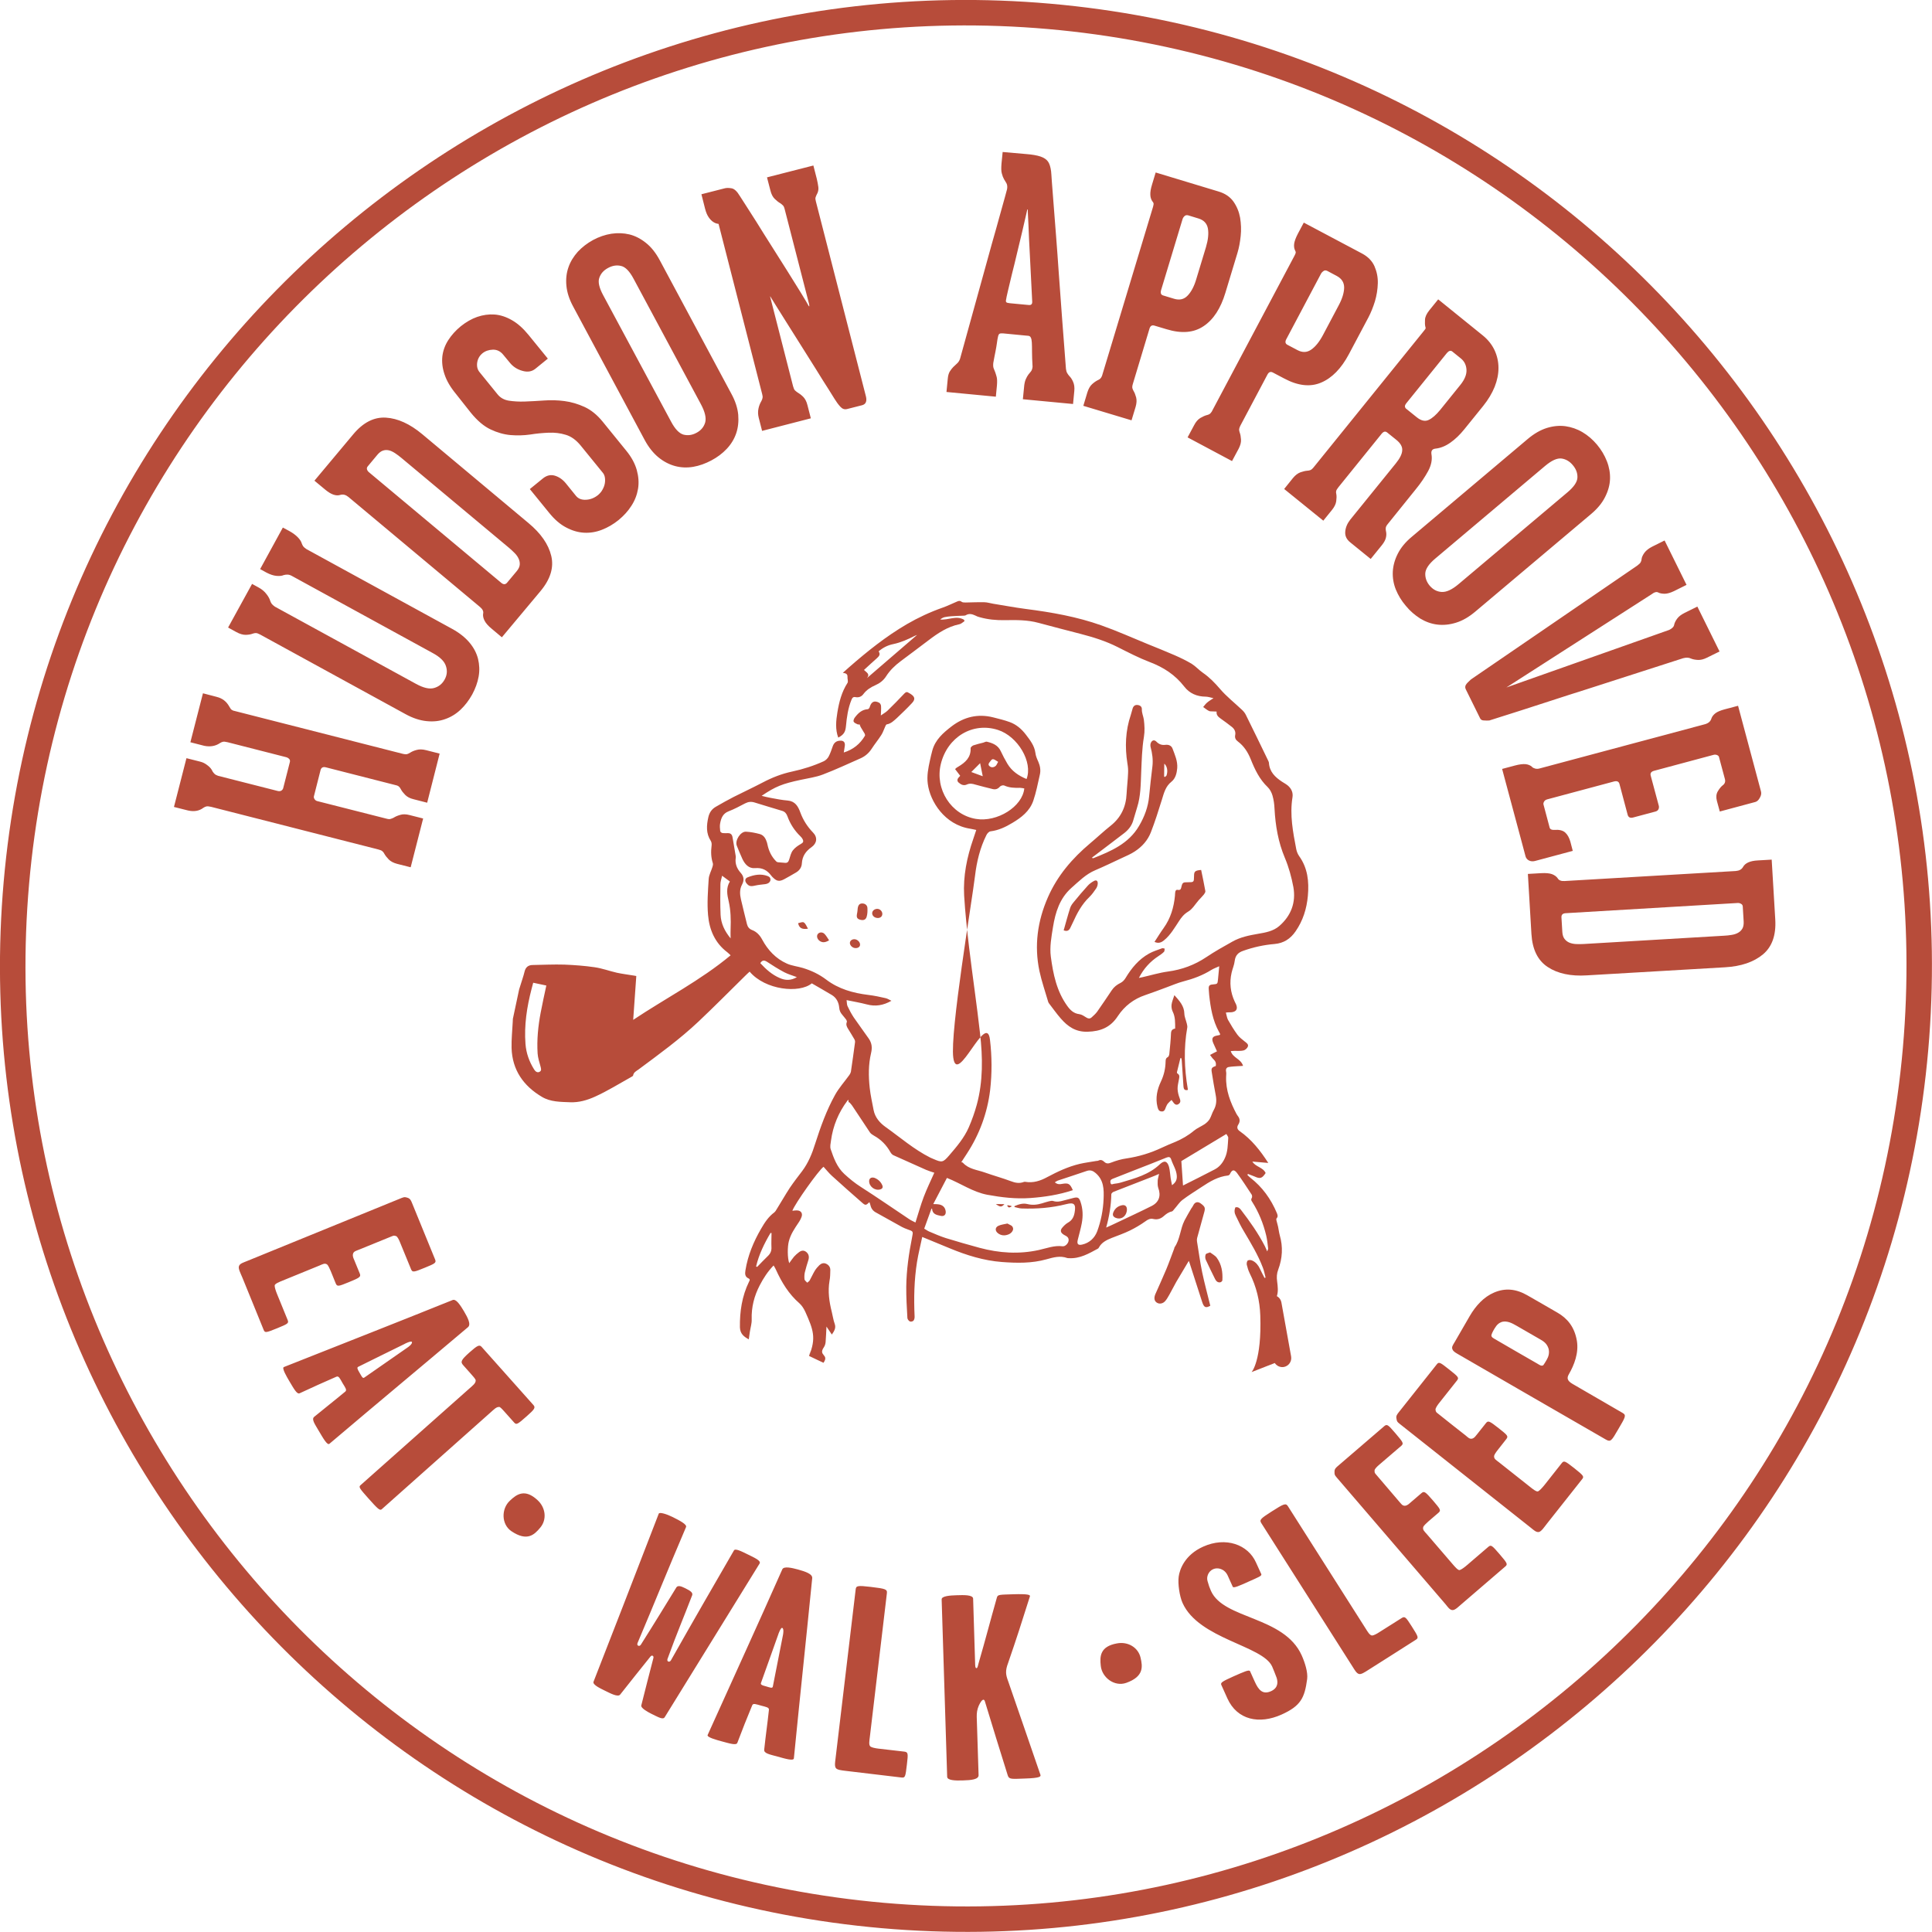 <?xml version="1.0" encoding="utf-8"?>
<!-- Generator: Adobe Illustrator 16.2.1, SVG Export Plug-In . SVG Version: 6.00 Build 0)  -->
<!DOCTYPE svg PUBLIC "-//W3C//DTD SVG 1.1//EN" "http://www.w3.org/Graphics/SVG/1.1/DTD/svg11.dtd">
<svg version="1.1" id="Layer_1" xmlns="http://www.w3.org/2000/svg" xmlns:xlink="http://www.w3.org/1999/xlink" x="0px" y="0px"
	 width="219.584px" height="219.573px" viewBox="0 0 219.584 219.573" enable-background="new 0 0 219.584 219.573"
	 xml:space="preserve">
<g>
	<defs>
		<rect id="SVGID_1_" width="219.584" height="219.573"/>
	</defs>
	<clipPath id="SVGID_2_">
		<use xlink:href="#SVGID_1_"  overflow="visible"/>
	</clipPath>
	<path clip-path="url(#SVGID_2_)" fill="#B74C3A" d="M131.217,107.053c0.352-0.536,0.674-1.071,1.035-1.571
		c0.797-1.107,1.164-2.357,1.291-3.688c0.01-0.133,0.006-0.271,0.031-0.403c0.025-0.164,0.096-0.291,0.301-0.25
		c0.234,0.046,0.342-0.056,0.387-0.291c0.123-0.546,0.18-0.582,0.745-0.577c0.694,0,0.694,0,0.704-0.719
		c0-0.51,0.112-0.617,0.807-0.679c0.162,0.786,0.336,1.592,0.479,2.408c0.021,0.112-0.092,0.28-0.173,0.388
		c-0.179,0.224-0.388,0.423-0.581,0.638c-0.389,0.443-0.715,1.02-1.205,1.306c-0.479,0.286-0.77,0.658-1.051,1.097
		c-0.5,0.755-0.959,1.561-1.673,2.147C131.987,107.139,131.656,107.251,131.217,107.053"/>
	<path clip-path="url(#SVGID_2_)" fill="#B74C3A" d="M120.893,105.741c0.244-0.857,0.469-1.709,0.739-2.55
		c0.077-0.25,0.255-0.49,0.438-0.704c0.5-0.607,1.006-1.219,1.541-1.801c0.193-0.224,0.449-0.408,0.703-0.545
		c0.291-0.169,0.475-0.041,0.449,0.306c-0.01,0.189-0.082,0.393-0.188,0.546c-0.235,0.347-0.479,0.684-0.771,0.969
		c-0.847,0.816-1.387,1.821-1.861,2.877c-0.107,0.23-0.215,0.449-0.322,0.668C121.479,105.762,121.279,105.884,120.893,105.741"/>
	<path clip-path="url(#SVGID_2_)" fill="#B74C3A" d="M87.557,100.084c-0.092,0.25-0.297,0.362-0.572,0.403
		c-0.397,0.046-0.806,0.082-1.203,0.173c-0.47,0.107-0.684,0.061-0.949-0.281c-0.204-0.265-0.163-0.541,0.133-0.663
		c0.744-0.296,1.51-0.443,2.295-0.143C87.475,99.661,87.607,99.793,87.557,100.084"/>
	<path clip-path="url(#SVGID_2_)" fill="#B74C3A" d="M97.488,103.206c0.066-0.372,0.225-0.525,0.525-0.521
		c0.307,0,0.571,0.204,0.576,0.531c0.016,0.342,0.006,0.689-0.097,1.01c-0.112,0.342-0.413,0.418-0.796,0.285
		c-0.337-0.107-0.347-0.352-0.296-0.638C97.457,103.65,97.463,103.431,97.488,103.206"/>
	<path clip-path="url(#SVGID_2_)" fill="#B74C3A" d="M94.229,106.874c-0.469,0.285-0.811,0.28-1.122,0.025
		c-0.255-0.214-0.321-0.562-0.138-0.765c0.193-0.219,0.566-0.209,0.78,0.051C93.933,106.384,94.065,106.634,94.229,106.874"/>
	<path clip-path="url(#SVGID_2_)" fill="#B74C3A" d="M99.584,104.313c-0.295-0.071-0.499-0.327-0.448-0.597
		c0.046-0.281,0.397-0.479,0.698-0.403c0.291,0.071,0.496,0.372,0.439,0.653C100.217,104.252,99.941,104.395,99.584,104.313"/>
	<path clip-path="url(#SVGID_2_)" fill="#B74C3A" d="M97.105,107.741c-0.321-0.071-0.566-0.398-0.5-0.653
		c0.062-0.25,0.348-0.393,0.643-0.321c0.326,0.092,0.566,0.424,0.49,0.699C97.688,107.68,97.387,107.808,97.105,107.741"/>
	<path clip-path="url(#SVGID_2_)" fill="#B74C3A" d="M90.709,104.925c0.225-0.046,0.52-0.179,0.652-0.082
		c0.215,0.138,0.307,0.438,0.47,0.709C91.158,105.655,90.831,105.486,90.709,104.925"/>
	<path clip-path="url(#SVGID_2_)" fill="#B74C3A" d="M59.005,112.444c0.118-0.383,0.25-0.775,0.372-1.173
		c0.088-0.286,0.184-0.577,0.25-0.867c0.117-0.464,0.403-0.709,0.878-0.724c1.209-0.021,2.423-0.082,3.638-0.046
		c1.146,0.046,2.3,0.132,3.428,0.296c0.867,0.122,1.693,0.434,2.54,0.627c0.643,0.138,1.312,0.22,1.958,0.327
		c0.082,0.01,0.144,0.026,0.25,0.046c-0.117,1.653-0.229,3.291-0.352,4.984c3.703-2.469,7.642-4.479,11.07-7.335
		c-0.107-0.107-0.235-0.24-0.378-0.352c-1.403-1.056-2.04-2.556-2.184-4.229c-0.122-1.357-0.011-2.729,0.071-4.081
		c0.025-0.475,0.297-0.934,0.434-1.403c0.041-0.127,0.076-0.286,0.036-0.414c-0.204-0.632-0.229-1.28-0.144-1.948
		c0.031-0.184,0.011-0.424-0.081-0.571c-0.562-0.862-0.495-1.771-0.28-2.719c0.127-0.541,0.413-0.933,0.883-1.188
		c0.647-0.373,1.295-0.74,1.963-1.082c1.103-0.556,2.229-1.081,3.332-1.658c1.065-0.561,2.173-0.995,3.355-1.245
		c1.234-0.265,2.439-0.648,3.592-1.173c0.209-0.102,0.418-0.306,0.531-0.505c0.203-0.383,0.346-0.801,0.488-1.214
		c0.144-0.393,0.408-0.592,0.816-0.612c0.389-0.031,0.592,0.163,0.551,0.556c-0.029,0.255-0.081,0.505-0.121,0.785
		c1.051-0.326,1.852-0.959,2.407-1.902c0.03-0.046,0-0.164-0.03-0.235c-0.144-0.25-0.307-0.49-0.449-0.745
		c-0.057-0.082-0.072-0.179-0.123-0.306c-0.051,0-0.168,0.021-0.254-0.021c-0.154-0.071-0.357-0.158-0.43-0.296
		c-0.051-0.102,0.031-0.332,0.123-0.454c0.377-0.505,0.816-0.923,1.494-0.964c0.057,0,0.128-0.087,0.174-0.148
		c0.031-0.041,0.031-0.102,0.057-0.158c0.188-0.556,0.52-0.704,1.051-0.429c0.111,0.062,0.209,0.24,0.214,0.367
		c0.025,0.322-0.005,0.643-0.021,1.082c0.285-0.209,0.551-0.347,0.755-0.541c0.653-0.638,1.296-1.291,1.918-1.954
		c0.179-0.189,0.316-0.209,0.511-0.066c0.061,0.041,0.143,0.071,0.203,0.117c0.49,0.316,0.557,0.612,0.133,1.056
		c-0.541,0.586-1.111,1.117-1.684,1.668c-0.347,0.306-0.673,0.653-1.168,0.734c-0.066,0.005-0.117,0.133-0.158,0.214
		c-0.152,0.316-0.255,0.679-0.453,0.985c-0.342,0.541-0.761,1.041-1.107,1.581c-0.316,0.484-0.734,0.842-1.244,1.071
		c-1.424,0.627-2.837,1.291-4.285,1.842c-0.797,0.311-1.668,0.418-2.51,0.606c-2.112,0.449-2.893,0.76-4.459,1.821
		c0.388,0.092,0.709,0.184,1.031,0.235c0.643,0.123,1.285,0.245,1.938,0.301c0.837,0.077,1.174,0.658,1.424,1.342
		c0.32,0.872,0.801,1.627,1.453,2.3c0.525,0.536,0.449,1.214-0.173,1.653c-0.653,0.459-1.056,1.021-1.103,1.857
		c-0.02,0.438-0.275,0.801-0.662,1.025c-0.439,0.26-0.889,0.515-1.337,0.76c-0.556,0.296-0.856,0.245-1.306-0.209
		c-0.062-0.061-0.123-0.122-0.174-0.193c-0.469-0.628-1.035-0.929-1.852-0.853c-0.704,0.057-1.148-0.443-1.434-1.061
		c-0.225-0.49-0.429-0.99-0.633-1.5c-0.225-0.586,0.429-1.612,1.041-1.581c0.53,0.025,1.061,0.132,1.561,0.265
		c0.389,0.102,0.633,0.408,0.766,0.791c0.061,0.127,0.092,0.271,0.122,0.413c0.153,0.729,0.464,1.383,1,1.913
		c0.052,0.046,0.122,0.087,0.194,0.092c0.265,0.025,0.53,0.041,0.79,0.066c0.291,0.03,0.403-0.117,0.485-0.383
		c0.111-0.357,0.203-0.76,0.423-1.041c0.235-0.306,0.587-0.541,0.923-0.734c0.256-0.138,0.297-0.291,0.194-0.505
		c-0.056-0.122-0.153-0.25-0.255-0.342c-0.674-0.647-1.174-1.418-1.494-2.306c-0.107-0.291-0.281-0.5-0.577-0.592
		c-1.051-0.321-2.097-0.627-3.142-0.954c-0.383-0.123-0.725-0.087-1.088,0.102c-0.611,0.321-1.229,0.653-1.882,0.903
		c-0.643,0.255-0.837,0.765-0.948,1.352c-0.062,0.28-0.025,0.602,0.005,0.897c0.01,0.077,0.147,0.199,0.249,0.214
		c0.199,0.031,0.419,0.01,0.628,0.015c0.321-0.005,0.475,0.168,0.526,0.479c0.106,0.673,0.224,1.342,0.341,2.015
		c0.016,0.097,0.036,0.199,0.021,0.301c-0.097,0.673,0.127,1.229,0.566,1.719c0.367,0.408,0.418,0.842,0.143,1.347
		c-0.285,0.53-0.244,1.107-0.117,1.663c0.215,0.954,0.465,1.893,0.689,2.836c0.081,0.316,0.275,0.536,0.57,0.648
		c0.531,0.204,0.888,0.592,1.153,1.086c0.653,1.214,1.565,2.179,2.815,2.734c0.562,0.25,1.215,0.316,1.811,0.495
		c0.955,0.291,1.842,0.709,2.638,1.311c1.429,1.087,3.071,1.541,4.825,1.755c0.654,0.082,1.307,0.214,1.949,0.367
		c0.215,0.046,0.408,0.184,0.652,0.296c-0.933,0.536-1.836,0.674-2.814,0.408c-0.715-0.188-1.444-0.311-2.281-0.484
		c0.041,0.296,0.025,0.515,0.107,0.684c0.204,0.443,0.439,0.877,0.704,1.28c0.562,0.821,1.153,1.606,1.714,2.418
		c0.342,0.5,0.408,1.01,0.255,1.647c-0.306,1.286-0.296,2.627-0.153,3.938c0.092,0.856,0.286,1.688,0.444,2.535
		c0.163,0.842,0.72,1.464,1.352,1.913c1.679,1.193,3.245,2.565,5.106,3.494c0.117,0.051,0.225,0.102,0.342,0.147
		c0.969,0.424,1.092,0.398,1.785-0.402c0.848-0.99,1.704-1.984,2.234-3.199c0.357-0.827,0.663-1.678,0.902-2.55
		c0.73-2.679,0.684-5.418,0.373-8.137c-0.367-3.26-0.852-6.509-1.244-9.773c-0.23-1.954-0.444-3.928-0.562-5.892
		c-0.122-2.204,0.316-4.346,1.04-6.427c0.113-0.327,0.225-0.653,0.338-1.016c-0.235-0.046-0.471-0.107-0.694-0.143
		c-2.903-0.449-4.561-3.102-4.815-5.101c-0.123-0.903,0.051-1.78,0.244-2.658c0.082-0.377,0.174-0.771,0.275-1.143
		c0.338-1.219,1.234-1.995,2.179-2.724c1.413-1.082,2.995-1.464,4.729-1.03c0.643,0.163,1.285,0.316,1.907,0.545
		c0.734,0.271,1.326,0.781,1.806,1.408c0.484,0.638,0.984,1.26,1.092,2.097c0.041,0.347,0.184,0.673,0.326,0.984
		c0.215,0.49,0.296,0.99,0.174,1.5c-0.225,0.995-0.418,2.004-0.745,2.958c-0.407,1.168-1.347,1.893-2.366,2.5
		c-0.775,0.469-1.582,0.852-2.495,0.964c-0.168,0.021-0.372,0.235-0.459,0.418c-0.729,1.459-1.103,3.015-1.296,4.622
		c-0.352,2.934-2.861,17.798-2.474,20.68c0.438,3.316,3.784-5.356,4.173-2.02c0.225,1.897,0.234,3.8,0.016,5.713
		c-0.322,2.617-1.209,5.02-2.643,7.219c-0.205,0.321-0.414,0.632-0.633,0.969c0.066,0.021,0.158,0.021,0.193,0.077
		c0.664,0.729,1.627,0.791,2.479,1.097c0.974,0.347,1.984,0.623,2.954,0.985c0.5,0.193,0.974,0.285,1.488,0.086
		c0.047-0.02,0.113-0.02,0.164-0.01c0.897,0.153,1.709-0.112,2.484-0.536c1.178-0.627,2.382-1.194,3.688-1.504
		c0.612-0.143,1.234-0.215,1.857-0.327c0.092-0.015,0.203-0.01,0.285-0.051c0.271-0.138,0.48-0.021,0.664,0.153
		c0.244,0.225,0.469,0.199,0.779,0.076c0.562-0.219,1.158-0.393,1.75-0.474c1.388-0.209,2.714-0.607,3.989-1.209
		c0.511-0.245,1.04-0.459,1.562-0.673c0.76-0.327,1.459-0.725,2.102-1.265c0.361-0.301,0.82-0.479,1.219-0.745
		c0.215-0.153,0.429-0.347,0.566-0.571c0.184-0.316,0.28-0.704,0.469-1.036c0.297-0.53,0.337-1.071,0.23-1.647
		c-0.164-0.882-0.322-1.755-0.455-2.643c-0.081-0.459,0-0.561,0.449-0.709c0.072-0.311-0.02-0.556-0.255-0.77
		c-0.138-0.123-0.224-0.281-0.393-0.49c0.296-0.153,0.536-0.291,0.79-0.413c-0.162-0.367-0.301-0.648-0.428-0.949
		c-0.215-0.52-0.087-0.755,0.459-0.847c0.398-0.071,0.398-0.071,0.193-0.423c-0.714-1.296-0.953-2.729-1.111-4.184
		c-0.021-0.224-0.041-0.448-0.051-0.668c-0.025-0.383,0.081-0.505,0.469-0.53c0.541-0.051,0.53-0.051,0.586-0.597
		c0.041-0.47,0.088-0.934,0.139-1.47c-0.322,0.148-0.623,0.25-0.888,0.413c-0.989,0.618-2.062,1.016-3.183,1.306
		c-0.674,0.173-1.316,0.464-1.975,0.699c-0.796,0.291-1.576,0.597-2.372,0.862c-1.306,0.438-2.347,1.245-3.102,2.377
		c-0.827,1.28-1.948,1.745-3.448,1.786c-1.357,0.036-2.244-0.592-3.041-1.505c-0.479-0.546-0.893-1.143-1.336-1.714
		c-0.041-0.051-0.071-0.112-0.092-0.168c-0.337-1.168-0.745-2.326-1-3.515c-0.602-2.882-0.225-5.667,0.965-8.381
		c1.086-2.475,2.779-4.433,4.81-6.142c0.775-0.648,1.511-1.347,2.306-1.979c1.184-0.934,1.76-2.153,1.826-3.643
		c0.041-0.786,0.139-1.566,0.168-2.347c0.021-0.367-0.01-0.734-0.076-1.106c-0.295-1.867-0.225-3.714,0.389-5.52
		c0.076-0.25,0.137-0.5,0.213-0.745c0.092-0.265,0.275-0.403,0.552-0.372c0.296,0.03,0.499,0.194,0.489,0.489
		c-0.016,0.414,0.168,0.781,0.225,1.168c0.082,0.648,0.117,1.326,0.01,1.964c-0.225,1.342-0.25,2.699-0.311,4.04
		c-0.057,1.342-0.046,2.683-0.465,3.989c-0.162,0.52-0.306,1.046-0.469,1.571c-0.184,0.556-0.551,1-1.01,1.352
		c-1.107,0.857-2.234,1.694-3.347,2.545c-0.092,0.066-0.194,0.138-0.321,0.25c0.097,0.031,0.138,0.056,0.168,0.046
		c2.021-0.806,4.02-1.647,5.203-3.673c0.612-1.041,1.031-2.152,1.143-3.367c0.103-1.153,0.245-2.295,0.378-3.433
		c0.081-0.739-0.021-1.454-0.209-2.158c-0.036-0.148-0.036-0.342,0.025-0.474c0.133-0.316,0.397-0.383,0.632-0.143
		c0.302,0.311,0.623,0.418,1.041,0.362c0.348-0.041,0.674,0.092,0.796,0.434c0.266,0.714,0.592,1.418,0.53,2.224
		c-0.051,0.586-0.203,1.173-0.652,1.53c-0.684,0.541-0.857,1.296-1.092,2.051c-0.388,1.25-0.785,2.504-1.255,3.713
		c-0.356,0.908-1,1.627-1.806,2.153c-0.469,0.316-1,0.53-1.51,0.77c-0.995,0.464-1.979,0.944-2.994,1.373
		c-1.072,0.449-1.862,1.26-2.719,2.015c-1.338,1.194-1.816,2.77-2.092,4.453c-0.179,1.123-0.393,2.24-0.245,3.367
		c0.265,1.984,0.663,3.923,1.866,5.591c0.348,0.484,0.735,0.862,1.378,0.938c0.286,0.041,0.551,0.229,0.796,0.383
		c0.209,0.138,0.408,0.147,0.582-0.005c0.229-0.209,0.469-0.418,0.647-0.663c0.565-0.801,1.106-1.617,1.657-2.433
		c0.256-0.383,0.598-0.643,1.01-0.842c0.221-0.112,0.424-0.326,0.552-0.541c0.688-1.143,1.51-2.142,2.683-2.79
		c0.459-0.255,0.98-0.413,1.475-0.597c0.076-0.025,0.189,0.021,0.291,0.036c-0.025,0.123,0,0.295-0.072,0.362
		c-0.188,0.189-0.407,0.347-0.632,0.49c-0.938,0.612-1.679,1.418-2.224,2.479c0.143-0.031,0.254-0.046,0.367-0.072
		c0.975-0.219,1.938-0.515,2.938-0.652c1.587-0.215,3.03-0.745,4.367-1.643c0.949-0.638,1.953-1.199,2.948-1.755
		c0.908-0.516,1.913-0.714,2.918-0.888c0.867-0.148,1.734-0.296,2.423-0.893c1.347-1.174,1.902-2.684,1.597-4.418
		c-0.214-1.138-0.525-2.275-0.974-3.336c-0.75-1.786-1.066-3.643-1.169-5.565c-0.021-0.505-0.092-1.025-0.234-1.515
		c-0.103-0.342-0.286-0.699-0.541-0.944c-0.929-0.882-1.464-2.004-1.929-3.173c-0.326-0.801-0.765-1.495-1.459-2.015
		c-0.254-0.189-0.377-0.413-0.305-0.75c0.07-0.367-0.092-0.673-0.368-0.898c-0.418-0.332-0.856-0.653-1.296-0.964
		c-0.265-0.194-0.5-0.388-0.449-0.791c-0.152-0.005-0.285-0.011-0.407-0.016c-0.163-0.015-0.337,0.01-0.46-0.051
		c-0.239-0.118-0.443-0.296-0.662-0.449c0.147-0.173,0.285-0.367,0.449-0.505c0.203-0.173,0.438-0.311,0.724-0.5
		c-0.356-0.076-0.622-0.168-0.888-0.173c-0.994-0.005-1.846-0.373-2.438-1.148c-1.031-1.331-2.348-2.183-3.888-2.77
		c-1.255-0.479-2.459-1.102-3.663-1.709c-1.336-0.679-2.754-1.123-4.203-1.5c-1.602-0.418-3.213-0.826-4.805-1.26
		c-1.266-0.347-2.561-0.327-3.847-0.306c-0.959,0.015-1.903-0.071-2.826-0.332c-0.179-0.046-0.362-0.107-0.521-0.199
		c-0.367-0.173-0.725-0.255-1.102-0.015c-0.061,0.031-0.152,0.031-0.225,0.036c-0.469,0.016-0.938,0.031-1.408,0.066
		c-0.254,0.021-0.51,0.051-0.754,0.102c-0.174,0.046-0.348,0.143-0.496,0.265c0.919,0.097,1.842-0.495,2.72,0.036
		c0.011,0.056,0.03,0.107,0.04,0.158c-0.193,0.123-0.377,0.311-0.581,0.347c-1.347,0.275-2.448,1.02-3.52,1.836
		c-1.046,0.801-2.102,1.576-3.152,2.367c-0.644,0.479-1.225,1.041-1.663,1.729c-0.301,0.464-0.715,0.78-1.219,1
		c-0.525,0.229-0.995,0.53-1.353,1.005c-0.214,0.291-0.53,0.418-0.888,0.347c-0.285-0.062-0.383,0.097-0.469,0.311
		c-0.389,0.959-0.531,1.964-0.623,2.984c-0.061,0.663-0.244,0.974-0.877,1.306c-0.352-0.944-0.255-1.908-0.097-2.872
		c0.194-1.174,0.484-2.316,1.147-3.342c0.107-0.163-0.021-0.469,0-0.709c0.01-0.332-0.215-0.397-0.53-0.438
		c0.255-0.229,0.464-0.423,0.679-0.607c2.076-1.816,4.219-3.535,6.605-4.928c1.285-0.745,2.633-1.373,4.035-1.867
		c0.566-0.194,1.102-0.469,1.658-0.699c0.173-0.077,0.336-0.127,0.52,0.021c0.103,0.086,0.297,0.082,0.449,0.086
		c0.715-0.015,1.428-0.046,2.147-0.031c0.331,0.005,0.658,0.118,0.985,0.168c1.234,0.199,2.458,0.429,3.692,0.592
		c2.938,0.377,5.847,0.882,8.632,1.877c1.765,0.622,3.483,1.397,5.218,2.106c1.036,0.424,2.066,0.827,3.087,1.275
		c0.673,0.296,1.336,0.612,1.959,0.99c0.448,0.281,0.82,0.709,1.265,1.015c0.745,0.515,1.347,1.138,1.938,1.826
		c0.744,0.872,1.662,1.586,2.5,2.382c0.173,0.163,0.346,0.367,0.448,0.592c0.847,1.699,1.663,3.402,2.495,5.111
		c0.045,0.102,0.106,0.209,0.117,0.306c0.061,1.041,0.713,1.643,1.488,2.158c0.225,0.143,0.46,0.27,0.664,0.438
		c0.408,0.352,0.611,0.801,0.525,1.342c-0.322,1.995,0.057,3.943,0.428,5.881c0.057,0.281,0.169,0.566,0.332,0.796
		c0.975,1.362,1.133,2.887,0.99,4.51c-0.133,1.464-0.551,2.82-1.398,4.04c-0.586,0.852-1.347,1.347-2.387,1.438
		c-1.22,0.102-2.408,0.362-3.566,0.775c-0.556,0.188-0.887,0.51-0.964,1.143c-0.051,0.464-0.255,0.903-0.356,1.356
		c-0.256,1.128-0.133,2.219,0.356,3.271c0.015,0.035,0.036,0.076,0.056,0.117c0.475,0.847-0.035,1.138-0.688,1.102
		c-0.103-0.005-0.199,0.016-0.373,0.031c0.087,0.296,0.117,0.577,0.234,0.811c0.332,0.582,0.679,1.158,1.066,1.688
		c0.219,0.301,0.541,0.551,0.842,0.786c0.204,0.153,0.449,0.321,0.362,0.566c-0.062,0.194-0.306,0.413-0.5,0.454
		c-0.331,0.082-0.704,0.036-1.051,0.046c-0.118,0-0.235,0.01-0.397,0.025c0.224,0.781,1.162,0.873,1.396,1.679
		c-0.184,0.021-0.346,0.021-0.5,0.03c-0.377,0.031-0.765,0.036-1.132,0.103c-0.234,0.041-0.356,0.224-0.296,0.515
		c0.041,0.179,0.01,0.378,0.006,0.562c-0.057,1.556,0.474,2.933,1.188,4.274c0.041,0.062,0.077,0.133,0.123,0.189
		c0.275,0.336,0.296,0.663,0.051,1.036c-0.163,0.28-0.102,0.51,0.184,0.714c1.336,0.938,2.332,2.193,3.244,3.612
		c-0.592-0.051-1.184-0.102-1.811-0.158c0.362,0.617,1.219,0.638,1.51,1.306c-0.413,0.617-0.622,0.684-1.266,0.388
		c-0.244-0.103-0.489-0.194-0.739-0.286c-0.021,0.036-0.051,0.066-0.071,0.107c0.117,0.112,0.215,0.229,0.337,0.321
		c1.367,1.061,2.337,2.413,3.01,4.004c0.087,0.22,0.163,0.414-0.03,0.623c-0.041,0.041-0.031,0.163-0.011,0.229
		c0.056,0.239,0.133,0.474,0.184,0.709c0.071,0.326,0.103,0.658,0.194,0.984c0.377,1.312,0.306,2.602-0.174,3.888
		c-0.174,0.448-0.193,0.887-0.127,1.341c0.07,0.592,0.158,1.179-0.057,1.76c-0.021,0.052-0.021,0.118-0.01,0.169
		c0.184,0.734-0.041,1.408-0.275,2.086c-0.123,0.357-0.144,0.745-0.164,1.127c-0.02,0.562,1.602,3.663,1.061,3.826
		c-0.213,0.072-3.458,1.347-3.458,1.347s1.163-1.26,0.989-6.427c-0.056-1.684-0.443-3.285-1.203-4.801
		c-0.148-0.306-0.256-0.643-0.332-0.975c-0.03-0.152,0.016-0.418,0.117-0.479c0.117-0.087,0.367-0.066,0.516,0.01
		c0.402,0.184,0.674,0.53,0.861,0.928c0.164,0.353,0.348,0.699,0.521,1.041c0.041-0.01,0.07-0.025,0.122-0.041
		c-0.103-0.372-0.163-0.765-0.306-1.117c-0.551-1.459-1.357-2.779-2.143-4.111c-0.353-0.571-0.633-1.173-0.929-1.78
		c-0.163-0.312-0.204-0.627-0.052-0.974c0.266-0.061,0.449,0.056,0.603,0.25c1.011,1.311,1.97,2.668,2.734,4.142
		c0.087,0.169,0.158,0.347,0.275,0.617c0.056-0.163,0.122-0.26,0.106-0.352c-0.056-0.49-0.106-0.985-0.219-1.459
		c-0.326-1.357-0.847-2.647-1.602-3.836c-0.092-0.127-0.148-0.245-0.041-0.423c0.066-0.087,0.046-0.296-0.01-0.388
		c-0.541-0.821-1.072-1.647-1.653-2.438c-0.347-0.464-0.581-0.403-0.826,0.123c-0.03,0.061-0.122,0.127-0.184,0.143
		c-1.158,0.117-2.112,0.699-3.051,1.326c-0.724,0.479-1.469,0.934-2.152,1.454c-0.362,0.28-0.612,0.693-0.929,1.045
		c-0.086,0.102-0.184,0.255-0.296,0.27c-0.362,0.077-0.632,0.286-0.897,0.521c-0.348,0.307-0.734,0.438-1.199,0.326
		c-0.342-0.081-0.617,0.062-0.908,0.281c-0.545,0.388-1.132,0.734-1.734,1.03c-0.668,0.326-1.371,0.571-2.065,0.842
		c-0.592,0.239-1.163,0.505-1.479,1.112c-0.031,0.056-0.071,0.097-0.117,0.117c-1.025,0.556-2.041,1.147-3.27,1.076
		c-0.066-0.006-0.143,0-0.194-0.016c-0.815-0.296-1.581-0.076-2.366,0.143c-1.674,0.47-3.362,0.434-5.071,0.307
		c-2.061-0.158-4.009-0.766-5.907-1.551c-1.045-0.434-2.092-0.857-3.143-1.296c-0.193,0.938-0.438,1.877-0.592,2.841
		c-0.326,2.046-0.371,4.117-0.275,6.188c0.011,0.163-0.03,0.367-0.127,0.484c-0.076,0.092-0.311,0.143-0.413,0.087
		c-0.133-0.066-0.275-0.255-0.28-0.393c-0.066-1.179-0.139-2.367-0.128-3.546c0.021-1.902,0.296-3.774,0.663-5.626
		c0.138-0.679,0.133-0.674-0.505-0.893c-0.225-0.082-0.444-0.169-0.644-0.275c-0.984-0.547-1.963-1.098-2.943-1.638
		c-0.352-0.184-0.555-0.449-0.643-0.837c-0.02-0.117-0.076-0.229-0.117-0.347c-0.397,0.377-0.449,0.397-0.856,0.036
		c-1.143-1-2.28-2-3.403-3.025c-0.342-0.312-0.632-0.679-0.953-1.03c-0.557,0.393-3.254,4.188-3.545,4.999
		c0.193-0.016,0.397-0.057,0.602-0.036c0.383,0.041,0.566,0.316,0.459,0.684c-0.087,0.255-0.215,0.495-0.367,0.714
		c-0.439,0.653-0.888,1.307-1.092,2.102c-0.168,0.633-0.168,1.893,0.041,2.49c0.188-0.25,0.347-0.5,0.541-0.729
		c0.173-0.188,0.361-0.368,0.57-0.516c0.256-0.194,0.541-0.255,0.822-0.03c0.275,0.219,0.361,0.535,0.25,0.908
		c-0.143,0.469-0.297,0.938-0.408,1.412c-0.057,0.256-0.066,0.541-0.036,0.801c0.025,0.133,0.204,0.25,0.312,0.373
		c0.092-0.082,0.214-0.153,0.275-0.26c0.204-0.357,0.367-0.74,0.582-1.098c0.143-0.229,0.326-0.448,0.525-0.637
		c0.213-0.194,0.484-0.297,0.77-0.153c0.285,0.132,0.469,0.377,0.469,0.704c-0.01,0.413-0.01,0.836-0.092,1.239
		c-0.203,1.204-0.035,2.362,0.256,3.52c0.117,0.454,0.174,0.924,0.332,1.357c0.178,0.489-0.057,0.831-0.322,1.224
		c-0.203-0.316-0.397-0.602-0.611-0.908c-0.031,0.617-0.052,1.194-0.098,1.766c-0.02,0.204-0.086,0.424-0.199,0.587
		c-0.684,0.984,0.648,0.79-0.045,1.765c-0.057-0.016-1.598-0.766-1.639-0.78c0.052-0.28,0.363-1.092,0,0
		c0.838-2.051,0.48-2.989-0.418-4.999c-0.163-0.357-0.387-0.725-0.673-0.979c-1.209-1.051-2.021-2.383-2.673-3.826
		c-0.066-0.153-0.153-0.301-0.266-0.479c-0.668,0.693-1.152,1.443-1.571,2.25c-0.632,1.214-0.959,2.489-0.918,3.877
		c0.021,0.459-0.133,0.928-0.204,1.393c-0.041,0.29-0.082,0.571-0.127,0.877c-0.557-0.306-0.984-0.627-1.006-1.377
		c-0.025-1.796,0.234-3.52,1.025-5.152c0.066-0.128,0.179-0.286-0.041-0.393c-0.418-0.189-0.423-0.521-0.356-0.924
		c0.271-1.698,0.923-3.249,1.771-4.713c0.408-0.709,0.842-1.373,1.499-1.862c0.122-0.092,0.204-0.24,0.286-0.377
		c0.5-0.801,0.979-1.643,1.5-2.443c0.438-0.643,0.918-1.265,1.393-1.887c0.698-0.934,1.132-1.995,1.474-3.102
		c0.612-1.908,1.286-3.795,2.26-5.55c0.444-0.801,1.077-1.5,1.617-2.25c0.081-0.107,0.153-0.25,0.184-0.373
		c0.163-1.123,0.327-2.239,0.47-3.351c0.02-0.123-0.021-0.276-0.087-0.378c-0.225-0.397-0.475-0.78-0.71-1.173
		c-0.143-0.229-0.254-0.465-0.137-0.755c0.035-0.077-0.021-0.194-0.066-0.27c-0.143-0.194-0.307-0.383-0.459-0.571
		c-0.194-0.225-0.307-0.449-0.337-0.786c-0.046-0.581-0.302-1.127-0.837-1.448c-0.76-0.454-1.53-0.893-2.279-1.326
		c-1.414,1.168-5.291,0.77-7.066-1.332c-0.184,0.169-0.377,0.342-0.555,0.525c-1.75,1.72-3.469,3.464-5.25,5.143
		c-2.127,2.01-4.494,3.724-6.836,5.463c-0.244,0.174-0.551,0.312-0.602,0.679c-0.01,0.056-0.127,0.112-0.203,0.158
		c-1.367,0.76-2.704,1.597-4.123,2.239c-0.877,0.398-1.836,0.684-2.846,0.638c-1.102-0.041-2.225-0.036-3.184-0.607
		c-2.091-1.234-3.387-3.045-3.458-5.575c-0.021-0.984,0.081-1.964,0.132-2.943c0.011-0.117,0.011-0.245,0.016-0.352
		C58.535,114.688,58.771,113.571,59.005,112.444 M115.297,137.185c0-0.035,0-0.066,0.01-0.102c0.464-0.199,0.943-0.362,1.459-0.235
		c0.57,0.143,1.111,0.086,1.673-0.082c0.25-0.077,0.5-0.163,0.765-0.225c0.164-0.041,0.357-0.087,0.511-0.036
		c0.397,0.127,0.765,0.056,1.138-0.051c0.388-0.106,0.77-0.199,1.158-0.301c0.479-0.117,0.633-0.046,0.795,0.438
		c0.275,0.796,0.297,1.612,0.148,2.423c-0.117,0.648-0.311,1.275-0.465,1.924c-0.102,0.459,0.041,0.617,0.506,0.516
		c0.836-0.189,1.423-0.75,1.714-1.521c0.429-1.179,0.668-2.397,0.72-3.647c0.051-1.102,0.029-2.178-0.919-2.974
		c-0.296-0.25-0.581-0.357-0.97-0.235c-1.102,0.378-2.203,0.735-3.305,1.102c-0.112,0.036-0.215,0.123-0.348,0.199
		c0.291,0.255,0.572,0.23,0.848,0.174c0.703-0.117,0.877-0.021,1.198,0.719c-1.581,0.525-3.198,0.775-4.846,0.893
		c-1.647,0.118-3.271-0.077-4.882-0.373c-1.638-0.311-3.01-1.295-4.581-1.913c-0.521,1-1.03,1.969-1.556,2.974
		c0.24,0.005,0.383,0,0.516,0.021c0.525,0.046,0.826,0.311,0.897,0.775c0.062,0.388-0.169,0.627-0.541,0.546
		c-0.459-0.103-0.964-0.158-1.01-0.837c-0.021,0.015-0.052,0.021-0.071,0.036c-0.271,0.75-0.536,1.49-0.816,2.25
		c0.215,0.128,0.388,0.255,0.571,0.331c0.622,0.261,1.239,0.536,1.882,0.74c1.281,0.398,2.566,0.76,3.852,1.112
		c2.215,0.592,4.453,0.745,6.724,0.245c0.888-0.194,1.755-0.547,2.698-0.424c0.301,0.035,0.627-0.307,0.679-0.607
		c0.056-0.347-0.153-0.51-0.419-0.638c-0.061-0.025-0.111-0.061-0.173-0.102c-0.316-0.209-0.378-0.464-0.133-0.755
		c0.184-0.22,0.397-0.434,0.644-0.576c0.459-0.25,0.673-0.623,0.765-1.138c0.173-0.959-0.025-1.214-0.959-0.97
		c-1.663,0.424-3.356,0.551-5.061,0.49C115.842,137.343,115.572,137.241,115.297,137.185 M106.19,133.288
		c-0.271-0.092-0.612-0.189-0.933-0.327c-1.23-0.541-2.47-1.097-3.704-1.658c-0.144-0.061-0.265-0.204-0.347-0.342
		c-0.449-0.811-1.066-1.438-1.867-1.882c-0.174-0.102-0.357-0.214-0.465-0.372c-0.652-0.964-1.279-1.949-1.933-2.913
		c-0.117-0.194-0.275-0.362-0.429-0.536c-0.025,0.021-0.041,0.036-0.061,0.056c-0.006-0.097-0.016-0.188-0.031-0.332
		c-0.051,0.061-0.082,0.086-0.112,0.123c-1.01,1.347-1.638,2.867-1.862,4.54c-0.045,0.316-0.127,0.684-0.035,0.964
		c0.347,1.021,0.719,2.046,1.541,2.811c0.592,0.546,1.213,1.056,1.907,1.495c1.847,1.178,3.638,2.428,5.458,3.637
		c0.225,0.158,0.484,0.261,0.73,0.394c0.32-1,0.586-1.975,0.943-2.913C105.35,135.083,105.798,134.175,106.19,133.288
		 M116.674,88.54c0.744-1.918-0.99-4.856-3.255-5.58c-2.866-0.918-5.733,0.795-6.489,3.876c-0.693,2.862,1.174,5.78,4,6.239
		c2.408,0.398,5.279-1.393,5.488-3.464c-0.168-0.025-0.336-0.071-0.51-0.071c-0.611,0.016-1.203,0-1.775-0.265
		c-0.133-0.056-0.397,0.021-0.494,0.138c-0.23,0.265-0.495,0.342-0.801,0.271c-0.664-0.158-1.332-0.332-1.984-0.51
		c-0.332-0.102-0.628-0.163-0.965-0.01c-0.342,0.158-0.652,0.031-0.918-0.209c-0.184-0.148-0.204-0.357-0.041-0.556
		c0.062-0.071,0.128-0.153,0.204-0.225c-0.204-0.26-0.388-0.505-0.581-0.76c0.056-0.051,0.082-0.092,0.111-0.112
		c0.082-0.062,0.169-0.123,0.256-0.168c0.791-0.474,1.443-1.041,1.397-2.102c0-0.107,0.184-0.265,0.306-0.316
		c0.378-0.127,0.766-0.219,1.133-0.311c0.143-0.046,0.296-0.133,0.408-0.107c0.663,0.158,1.266,0.393,1.582,1.082
		c0.224,0.485,0.479,0.954,0.749,1.418C115,87.647,115.766,88.163,116.674,88.54 M125.723,139.521
		c0.449-0.199,0.848-0.378,1.229-0.566c1.312-0.623,2.628-1.229,3.929-1.882c0.856-0.429,1.096-1.173,0.76-2.066
		c-0.082-0.25-0.072-0.551-0.062-0.832c0.021-0.24,0.103-0.469,0.158-0.755c-0.306,0.128-0.546,0.245-0.791,0.332
		c-1.458,0.566-2.917,1.127-4.376,1.704c-0.107,0.041-0.256,0.178-0.261,0.265C126.284,136.991,126.08,138.24,125.723,139.521
		 M134.456,134.741c1.224-0.617,2.423-1.209,3.597-1.826c0.535-0.275,0.912-0.739,1.158-1.285c0.346-0.734,0.331-1.536,0.387-2.311
		c0.011-0.127-0.122-0.255-0.214-0.434c-1.755,1.056-3.469,2.086-5.116,3.081C134.328,132.915,134.395,133.788,134.456,134.741
		 M60.602,111.694c-0.061,0.245-0.122,0.464-0.184,0.694c-0.535,2.056-0.857,4.137-0.693,6.269c0.082,1.051,0.428,2.005,0.975,2.882
		c0.137,0.23,0.371,0.423,0.627,0.276c0.27-0.133,0.152-0.403,0.092-0.658c-0.133-0.47-0.281-0.944-0.316-1.423
		c-0.097-1.566,0.057-3.107,0.348-4.642c0.193-1.03,0.423-2.051,0.643-3.081C61.541,111.894,61.081,111.791,60.602,111.694
		 M133.207,134.706c0.423-0.312,0.565-0.603,0.545-1.057c-0.041-0.688-0.428-1.229-0.633-1.852
		c-0.097-0.306-0.254-0.342-0.545-0.229c-1.23,0.505-2.475,0.984-3.709,1.464c-0.807,0.322-1.611,0.638-2.412,0.949
		c-0.235,0.087-0.291,0.234-0.235,0.464c0.066,0.266,0.245,0.128,0.372,0.107c0.286-0.036,0.572-0.077,0.848-0.163
		c1.561-0.464,3.157-0.883,4.396-2.071c0.49-0.459,0.837-0.367,1.031,0.301c0.111,0.418,0.121,0.862,0.188,1.286
		C133.089,134.145,133.15,134.395,133.207,134.706 M98.533,77.073c1.908-1.643,3.801-3.28,5.684-4.897
		c0.03,0.005,0.01-0.005-0.01-0.005c-0.082,0.041-0.169,0.066-0.246,0.102c-0.779,0.398-1.57,0.75-2.438,0.934
		c-0.612,0.123-1.174,0.398-1.663,0.827c0.239,0.332,0.056,0.551-0.188,0.77c-0.495,0.434-0.965,0.877-1.475,1.342
		C98.452,76.415,98.932,76.593,98.533,77.073 M82.072,99.533c-0.076,0.367-0.193,0.658-0.193,0.954
		c-0.016,1.163-0.031,2.326,0.02,3.489c0.047,0.984,0.455,1.847,1.139,2.678c0-0.423-0.021-0.755,0-1.081
		c0.04-1.051,0.02-2.087-0.215-3.127c-0.174-0.729-0.332-1.525,0.133-2.26C82.67,99.967,82.395,99.773,82.072,99.533 M90.57,111.057
		c-0.515-0.199-0.994-0.326-1.433-0.556c-0.684-0.362-1.337-0.775-1.979-1.199c-0.321-0.199-0.541-0.168-0.744,0.168
		c0.637,0.689,1.331,1.316,2.208,1.688C89.26,111.444,89.897,111.46,90.57,111.057 M85.934,143.943
		c0.041,0.016,0.082,0.031,0.123,0.047c0.393-0.403,0.78-0.816,1.184-1.204c0.316-0.291,0.464-0.603,0.438-1.03
		c-0.021-0.531,0.005-1.062,0.011-1.607c-0.041,0-0.072-0.01-0.113-0.021C86.867,141.332,86.256,142.576,85.934,143.943
		 M111.398,86.74c-0.306,0.316-0.637,0.638-1.004,1.005c0.475,0.173,0.897,0.332,1.301,0.479
		C111.593,87.724,111.496,87.239,111.398,86.74 M113.444,86.586c-0.643-0.418-0.643-0.408-1.005,0.092
		c-0.148,0.199-0.076,0.332,0.082,0.444c0.229,0.168,0.602,0.062,0.744-0.199C113.316,86.821,113.379,86.714,113.444,86.586
		 M132.309,88.239c0.025,0.025,0.046,0.051,0.066,0.077c0.071-0.061,0.174-0.102,0.204-0.168c0.184-0.515,0.071-1.082-0.25-1.352
		C132.324,87.291,132.313,87.765,132.309,88.239"/>
	<path clip-path="url(#SVGID_2_)" fill="#B74C3A" d="M137.558,148.407c-0.525,0.291-0.72,0.204-0.929-0.443
		c-0.484-1.475-0.953-2.954-1.428-4.428c-0.021-0.066-0.051-0.138-0.087-0.229c-0.479,0.806-0.954,1.586-1.413,2.371
		c-0.275,0.49-0.531,0.985-0.796,1.47c-0.143,0.245-0.271,0.489-0.454,0.704c-0.27,0.326-0.678,0.393-0.975,0.199
		c-0.28-0.184-0.342-0.516-0.173-0.939c0.418-0.953,0.856-1.897,1.255-2.856c0.326-0.78,0.602-1.586,0.908-2.377
		c0.01-0.03,0-0.066,0.02-0.103c0.644-0.918,0.644-2.076,1.139-3.055c0.239-0.47,0.515-0.914,0.77-1.367
		c0.072-0.112,0.164-0.215,0.215-0.337c0.184-0.393,0.51-0.495,0.856-0.24c0.515,0.382,0.552,0.505,0.367,1.127
		c-0.26,0.943-0.521,1.872-0.774,2.811c-0.031,0.133-0.031,0.271-0.011,0.393c0.194,1.168,0.347,2.342,0.587,3.5
		C136.904,145.883,137.246,147.137,137.558,148.407"/>
	<path clip-path="url(#SVGID_2_)" fill="#B74C3A" d="M133.563,116.902c0-0.678,0.025-1.321-0.28-1.933
		c-0.113-0.23-0.158-0.526-0.128-0.781c0.041-0.336,0.188-0.668,0.321-1.082c0.592,0.668,1.112,1.229,1.133,2.097
		c0.01,0.372,0.184,0.745,0.275,1.122c0.03,0.148,0.082,0.316,0.057,0.454c-0.414,2.326-0.342,4.652,0.056,6.973
		c0,0.036,0.01,0.077,0.01,0.123c-0.337,0.082-0.47-0.036-0.499-0.403c-0.066-0.979-0.133-1.964-0.194-2.938
		c-0.016-0.092-0.03-0.173-0.041-0.26c-0.036-0.005-0.071-0.01-0.112-0.021c-0.133,0.531-0.266,1.066-0.393,1.602
		c-0.016,0.041,0.016,0.127,0.046,0.148c0.306,0.173,0.224,0.438,0.173,0.704c-0.061,0.352-0.158,0.714-0.147,1.061
		c0.011,0.347,0.106,0.709,0.225,1.025c0.106,0.281,0.153,0.5-0.107,0.684c-0.214,0.158-0.429,0.087-0.622-0.209
		c-0.072-0.102-0.148-0.199-0.184-0.25c-0.123,0.112-0.296,0.26-0.429,0.418c-0.092,0.117-0.153,0.27-0.214,0.403
		c-0.092,0.25-0.168,0.521-0.5,0.484c-0.332-0.025-0.388-0.275-0.459-0.53c-0.245-1.01-0.031-1.979,0.397-2.872
		c0.347-0.739,0.515-1.479,0.53-2.275c0.006-0.204,0.021-0.377,0.245-0.495c0.103-0.051,0.169-0.24,0.179-0.378
		c0.076-0.765,0.158-1.53,0.188-2.3C133.1,117.117,133.242,116.964,133.563,116.902"/>
	<path clip-path="url(#SVGID_2_)" fill="#B74C3A" d="M137.532,142.342c0.271,0.209,0.576,0.353,0.76,0.607
		c0.552,0.755,0.694,1.647,0.638,2.57c-0.005,0.082-0.148,0.215-0.244,0.225c-0.271,0.047-0.455-0.122-0.577-0.356
		c-0.356-0.739-0.734-1.47-1.071-2.22c-0.076-0.173-0.071-0.434,0-0.602C137.099,142.454,137.333,142.424,137.532,142.342"/>
	<path clip-path="url(#SVGID_2_)" fill="#B74C3A" d="M114.5,139.062c0.275,0.173,0.587,0.198,0.643,0.545
		c0.047,0.25-0.209,0.582-0.54,0.699c-0.419,0.163-0.827,0.133-1.188-0.147c-0.332-0.261-0.332-0.653,0.057-0.837
		C113.786,139.174,114.153,139.144,114.5,139.062"/>
	<path clip-path="url(#SVGID_2_)" fill="#B74C3A" d="M113.18,136.848c0.342,0,0.637,0.01,0.974,0.01
		C113.842,137.21,113.684,137.21,113.18,136.848"/>
	<path clip-path="url(#SVGID_2_)" fill="#B74C3A" d="M114.531,136.976c0.133,0.031,0.28,0.056,0.424,0.087
		c0.004,0.021,0.004,0.051,0.01,0.071c-0.107,0.041-0.209,0.112-0.301,0.097c-0.072-0.01-0.133-0.132-0.194-0.193
		C114.49,137.017,114.511,136.996,114.531,136.976"/>
	<path clip-path="url(#SVGID_2_)" fill="#B74C3A" d="M99.36,133.859c0.378,0.138,0.714,0.398,0.907,0.827
		c0.113,0.234,0.047,0.418-0.213,0.495c-0.588,0.184-1.261-0.301-1.271-0.918C98.779,133.945,98.993,133.767,99.36,133.859"/>
	<path clip-path="url(#SVGID_2_)" fill="#B74C3A" d="M128.059,137.69c-0.127,0.627-0.684,0.954-1.244,0.73
		c-0.307-0.128-0.402-0.327-0.275-0.633c0.184-0.459,0.551-0.729,1.025-0.812C127.957,136.915,128.156,137.21,128.059,137.69"/>
	<path clip-path="url(#SVGID_2_)" fill="#B74C3A" d="M145.648,155.375c-0.449-0.04-0.826-0.382-0.914-0.836l-1.111-6.146
		c-0.107-0.562,0.27-1.087,0.821-1.194c0.556-0.092,1.091,0.271,1.193,0.821l1.106,6.146c0.098,0.566-0.265,1.092-0.82,1.199
		C145.832,155.381,145.74,155.381,145.648,155.375"/>
	<path clip-path="url(#SVGID_2_)" fill="#B74C3A" d="M23.067,78.797l-1.429,5.565l1.592,0.408c0.679,0.133,1.271,0.025,1.766-0.311
		c0.122-0.082,0.234-0.127,0.347-0.153c0.103-0.021,0.275-0.011,0.521,0.051l6.651,1.699c0.144,0.036,0.261,0.107,0.347,0.199
		c0.092,0.092,0.123,0.214,0.082,0.362l-0.755,2.958c-0.026,0.107-0.087,0.194-0.194,0.271c-0.111,0.082-0.266,0.097-0.459,0.046
		l-6.759-1.719c-0.188-0.066-0.312-0.138-0.393-0.219c-0.066-0.066-0.144-0.153-0.214-0.26c-0.113-0.265-0.302-0.5-0.572-0.699
		c-0.266-0.214-0.53-0.352-0.826-0.423l-0.03-0.01l-1.515-0.382l-0.036-0.005l-1.419,5.54l1.582,0.398
		c0.704,0.163,1.296,0.056,1.766-0.306c0.127-0.082,0.244-0.133,0.346-0.153c0.113-0.025,0.286-0.005,0.521,0.046l19.027,4.851
		c0.219,0.057,0.367,0.118,0.448,0.199c0.092,0.071,0.163,0.168,0.229,0.301c0.107,0.194,0.271,0.398,0.494,0.633
		c0.225,0.225,0.541,0.388,0.939,0.495l1.551,0.393l1.418-5.545l-1.551-0.393c-0.408-0.107-0.766-0.112-1.061-0.015
		c-0.312,0.087-0.562,0.199-0.745,0.321c-0.112,0.056-0.229,0.097-0.337,0.133c-0.112,0.041-0.275,0.03-0.49-0.031l-7.84-1.99
		c-0.148-0.035-0.25-0.117-0.321-0.229c-0.077-0.122-0.103-0.234-0.062-0.352l0.745-2.938c0.076-0.296,0.28-0.408,0.612-0.321
		l7.912,2.02c0.198,0.041,0.32,0.102,0.402,0.184c0.066,0.066,0.143,0.158,0.204,0.286c0.103,0.204,0.271,0.413,0.489,0.638
		c0.225,0.229,0.541,0.398,0.949,0.495l1.551,0.398l1.418-5.581l-1.545-0.393c-0.414-0.102-0.761-0.112-1.066-0.025
		c-0.307,0.077-0.541,0.184-0.734,0.306c-0.117,0.077-0.234,0.133-0.348,0.168c-0.102,0.031-0.285,0.021-0.53-0.041l-19.13-4.876
		l-0.106-0.025c-0.138-0.056-0.235-0.127-0.29-0.204c-0.052-0.072-0.113-0.168-0.164-0.265c-0.316-0.571-0.785-0.934-1.408-1.087
		l-0.03-0.01L23.067,78.797z M29.566,64.682l0.714,0.393c0.419,0.219,0.796,0.347,1.144,0.377c0.356,0.031,0.621,0,0.815-0.087
		c0.133-0.041,0.275-0.056,0.429-0.056c0.158,0,0.336,0.051,0.53,0.163l16.007,8.764c0.807,0.438,1.307,0.928,1.475,1.459
		c0.179,0.525,0.133,1.036-0.137,1.525c-0.276,0.51-0.684,0.832-1.215,0.979c-0.53,0.148-1.203-0.015-2.03-0.464l-16.054-8.784
		c-0.184-0.128-0.301-0.24-0.367-0.332c-0.066-0.082-0.117-0.199-0.158-0.311c-0.061-0.214-0.193-0.484-0.428-0.78
		c-0.225-0.301-0.525-0.556-0.898-0.755l-0.744-0.408l-2.725,4.958l0.918,0.505c0.408,0.229,0.781,0.332,1.103,0.326
		c0.337-0.01,0.592-0.061,0.786-0.138c0.102-0.041,0.224-0.061,0.341-0.066c0.128,0,0.291,0.062,0.485,0.164l16.537,9.054
		c0.826,0.454,1.623,0.714,2.383,0.791c0.76,0.082,1.469,0.005,2.106-0.225c0.643-0.219,1.234-0.576,1.755-1.066
		c0.521-0.489,0.959-1.071,1.332-1.739c0.361-0.673,0.606-1.342,0.729-2.03c0.123-0.688,0.092-1.352-0.066-2.01
		c-0.163-0.648-0.484-1.275-0.975-1.857c-0.484-0.576-1.132-1.097-1.958-1.551l-16.569-9.07c-0.184-0.122-0.311-0.234-0.377-0.326
		c-0.061-0.092-0.112-0.204-0.158-0.321c-0.057-0.209-0.204-0.449-0.459-0.709c-0.25-0.255-0.566-0.484-0.934-0.688l-0.755-0.408
		L29.566,64.682z M35.738,54.633l1.23,1.021c0.657,0.551,1.238,0.755,1.724,0.592c0.312-0.087,0.606-0.01,0.913,0.24l14.946,12.498
		c0.306,0.255,0.429,0.515,0.356,0.78c-0.029,0.24,0.021,0.5,0.164,0.775c0.138,0.281,0.413,0.597,0.831,0.939l1.138,0.954
		l4.387-5.244c1.138-1.362,1.541-2.699,1.225-4.01c-0.316-1.321-1.184-2.566-2.592-3.734l-12.074-10.1
		c-1.402-1.168-2.779-1.796-4.127-1.877c-1.356-0.082-2.596,0.551-3.734,1.923L35.738,54.633z M57.878,62.285
		c0.224,0.194,0.438,0.393,0.638,0.597c0.199,0.204,0.342,0.418,0.438,0.637c0.097,0.209,0.138,0.439,0.117,0.673
		c-0.021,0.24-0.143,0.485-0.353,0.735l-1.091,1.306c-0.184,0.214-0.413,0.225-0.673-0.005L41.947,53.684
		c-0.117-0.092-0.194-0.204-0.234-0.327c-0.037-0.132-0.011-0.245,0.086-0.357l1.092-1.311c0.204-0.245,0.428-0.413,0.643-0.479
		c0.225-0.076,0.449-0.076,0.674-0.025s0.459,0.168,0.693,0.321c0.244,0.158,0.484,0.342,0.729,0.546L57.878,62.285z M54.501,42.293
		c-0.235-0.286-0.327-0.648-0.266-1.082c0.066-0.429,0.266-0.78,0.597-1.056c0.322-0.26,0.72-0.398,1.189-0.413
		c0.463-0.01,0.856,0.179,1.188,0.592l0.73,0.882c0.372,0.464,0.856,0.775,1.438,0.934c0.587,0.168,1.072,0.087,1.475-0.24
		l1.413-1.148l-2.204-2.708c-0.592-0.724-1.214-1.286-1.867-1.658c-0.652-0.377-1.315-0.597-1.979-0.648
		c-0.663-0.046-1.316,0.046-1.979,0.271c-0.643,0.224-1.265,0.586-1.862,1.061c-0.592,0.484-1.065,1.02-1.423,1.576
		c-0.367,0.571-0.592,1.178-0.673,1.831c-0.072,0.658,0,1.342,0.244,2.056c0.234,0.719,0.664,1.458,1.296,2.224l1.698,2.147
		c0.74,0.908,1.484,1.535,2.24,1.893c0.76,0.362,1.52,0.576,2.275,0.643c0.765,0.062,1.499,0.041,2.224-0.061
		c0.724-0.118,1.418-0.179,2.106-0.209c0.679-0.025,1.326,0.046,1.943,0.24c0.613,0.178,1.179,0.591,1.693,1.219l2.531,3.112
		c0.111,0.138,0.184,0.306,0.219,0.51c0.036,0.214,0.036,0.444-0.005,0.684s-0.133,0.474-0.261,0.704
		c-0.127,0.24-0.301,0.434-0.504,0.612c-0.419,0.336-0.867,0.515-1.367,0.541c-0.5,0.026-0.878-0.122-1.133-0.428l-1.168-1.444
		c-0.357-0.434-0.775-0.724-1.25-0.867c-0.469-0.138-0.924-0.036-1.357,0.316l-1.484,1.209l2.225,2.734
		c0.597,0.734,1.225,1.275,1.902,1.627c0.679,0.362,1.357,0.562,2.041,0.597c0.684,0.036,1.356-0.071,2.02-0.331
		c0.674-0.26,1.296-0.623,1.898-1.107c0.586-0.484,1.081-1.02,1.463-1.627c0.389-0.597,0.633-1.24,0.75-1.923
		c0.113-0.683,0.062-1.387-0.143-2.137c-0.209-0.74-0.607-1.479-1.203-2.204l-2.689-3.311c-0.627-0.765-1.311-1.316-2.055-1.658
		c-0.734-0.332-1.49-0.561-2.271-0.663c-0.771-0.102-1.556-0.123-2.321-0.066c-0.78,0.056-1.51,0.092-2.184,0.118
		c-0.662,0.025-1.275-0.016-1.815-0.097c-0.54-0.086-0.959-0.327-1.275-0.709L54.501,42.293z M82.598,51.016
		c0.49-0.52,0.848-1.107,1.071-1.754c0.225-0.658,0.296-1.362,0.235-2.127c-0.072-0.76-0.327-1.556-0.781-2.382l-8.137-15.176
		c-0.443-0.826-0.959-1.484-1.561-1.964c-0.597-0.479-1.225-0.806-1.887-0.969c-0.664-0.158-1.348-0.184-2.062-0.077
		c-0.704,0.112-1.403,0.352-2.076,0.714c-0.668,0.367-1.239,0.811-1.724,1.326c-0.475,0.536-0.837,1.107-1.062,1.755
		c-0.229,0.643-0.312,1.341-0.239,2.107c0.07,0.76,0.326,1.556,0.775,2.382l8.136,15.181c0.444,0.821,0.975,1.479,1.566,1.959
		s1.229,0.806,1.897,0.984c0.663,0.173,1.347,0.199,2.041,0.082c0.693-0.117,1.377-0.367,2.055-0.724
		C81.521,51.976,82.107,51.537,82.598,51.016 M79.66,45.936c0.469,0.872,0.627,1.566,0.489,2.081
		c-0.153,0.51-0.479,0.908-0.985,1.173c-0.494,0.271-0.984,0.332-1.479,0.209c-0.484-0.138-0.959-0.623-1.413-1.479l-7.724-14.38
		c-0.459-0.852-0.602-1.516-0.428-1.979c0.163-0.469,0.489-0.837,0.984-1.102c0.51-0.28,1.005-0.352,1.494-0.229
		c0.484,0.112,0.954,0.592,1.414,1.454L79.66,45.936z M87.174,20.159l0.393,1.51c0.102,0.408,0.266,0.729,0.494,0.944
		c0.23,0.224,0.439,0.388,0.639,0.495c0.102,0.071,0.193,0.153,0.28,0.235c0.087,0.071,0.158,0.239,0.214,0.474l2.766,10.748
		c0.015,0.077,0.025,0.143,0.025,0.214c-0.006,0.062-0.031,0.056-0.072-0.005c-0.158-0.296-0.459-0.801-0.897-1.515
		s-0.948-1.53-1.521-2.443c-0.576-0.918-1.178-1.862-1.805-2.857c-0.623-0.984-1.205-1.902-1.715-2.734
		c-0.53-0.836-0.969-1.525-1.326-2.076c-0.347-0.545-0.551-0.841-0.571-0.887c-0.306-0.51-0.612-0.801-0.918-0.857
		c-0.321-0.056-0.603-0.062-0.837,0.01l-2.602,0.664l0.418,1.653c0.107,0.413,0.245,0.729,0.408,0.964
		c0.168,0.245,0.342,0.413,0.51,0.525c0.184,0.127,0.389,0.204,0.613,0.225l4.958,19.349c0.051,0.184,0.062,0.326,0.04,0.418
		c-0.01,0.103-0.051,0.214-0.127,0.362c-0.163,0.271-0.281,0.571-0.342,0.893c-0.066,0.327-0.051,0.653,0.031,0.995l0.387,1.51
		l5.54-1.428l-0.388-1.51c-0.102-0.408-0.266-0.719-0.49-0.943c-0.234-0.225-0.448-0.383-0.637-0.49
		c-0.107-0.077-0.204-0.148-0.291-0.235c-0.082-0.076-0.152-0.245-0.215-0.474l-2.57-10.039c-0.031-0.112-0.041-0.168-0.021-0.164
		c0.021,0.005,0.041,0.036,0.056,0.087c0.006,0.021,0.18,0.301,0.521,0.842c0.331,0.536,0.76,1.214,1.27,2.025
		c0.51,0.821,1.066,1.709,1.674,2.658c0.602,0.959,1.168,1.857,1.703,2.709c0.521,0.847,0.979,1.581,1.377,2.193
		c0.389,0.612,0.623,0.984,0.699,1.122c0.215,0.352,0.438,0.653,0.663,0.898c0.225,0.25,0.475,0.336,0.75,0.271l1.745-0.444
		c0.214-0.062,0.352-0.184,0.418-0.357c0.066-0.184,0.056-0.397,0-0.632l-5.684-22.144c-0.061-0.219-0.076-0.377-0.045-0.469
		c0.025-0.097,0.076-0.204,0.127-0.321c0.164-0.276,0.23-0.561,0.193-0.857c-0.04-0.296-0.096-0.612-0.178-0.949l-0.388-1.51
		L87.174,20.159z M121.295,42.405c-0.071-0.117-0.117-0.28-0.143-0.484c-0.316-4.076-0.592-7.733-0.821-10.962
		c-0.097-1.367-0.188-2.729-0.296-4.065c-0.097-1.342-0.193-2.541-0.281-3.606c-0.086-1.066-0.147-1.944-0.203-2.627
		c-0.041-0.688-0.076-1.081-0.087-1.193c-0.062-0.475-0.169-0.837-0.342-1.092c-0.173-0.25-0.459-0.449-0.867-0.587
		c-0.397-0.132-0.948-0.229-1.632-0.28c-0.689-0.056-1.576-0.133-2.664-0.234l-0.132,1.326c-0.041,0.495-0.036,0.867,0.04,1.122
		c0.066,0.26,0.148,0.469,0.246,0.643c0.096,0.168,0.193,0.321,0.27,0.449c0.076,0.138,0.107,0.301,0.098,0.505l-0.021,0.179
		c-0.004,0.021-0.086,0.321-0.239,0.888c-0.158,0.566-0.362,1.311-0.617,2.214c-0.25,0.908-0.536,1.943-0.867,3.086
		c-0.321,1.153-0.643,2.326-0.97,3.51l-2.652,9.585c-0.081,0.225-0.193,0.403-0.342,0.53c-0.147,0.138-0.291,0.271-0.434,0.408
		c-0.133,0.138-0.26,0.301-0.387,0.5c-0.123,0.204-0.205,0.484-0.235,0.857l-0.143,1.474l5.611,0.536l0.128-1.326
		c0.029-0.398,0.02-0.694-0.031-0.903c-0.057-0.204-0.107-0.383-0.163-0.536c-0.056-0.158-0.118-0.301-0.179-0.449
		c-0.057-0.143-0.076-0.337-0.046-0.623c0.087-0.464,0.158-0.882,0.245-1.28c0.066-0.332,0.127-0.668,0.168-0.985
		c0.041-0.321,0.082-0.541,0.112-0.663c0.041-0.214,0.103-0.352,0.194-0.393c0.081-0.041,0.225-0.051,0.402-0.036l2.592,0.25
		l0.24,0.02c0.147,0.011,0.254,0.077,0.305,0.194c0.072,0.122,0.107,0.311,0.123,0.576c0.016,0.26,0.021,0.617,0.021,1.071
		c0,0.434,0.021,1,0.062,1.673c-0.021,0.22-0.076,0.398-0.174,0.526c-0.092,0.123-0.199,0.255-0.307,0.377
		c-0.096,0.133-0.193,0.301-0.29,0.52c-0.097,0.214-0.169,0.531-0.199,0.944l-0.132,1.332l5.703,0.541l0.143-1.479
		c0.041-0.418-0.011-0.77-0.143-1.056c-0.123-0.281-0.266-0.49-0.419-0.638C121.448,42.64,121.367,42.528,121.295,42.405
		 M115.796,34.56l-1.021-0.097c-0.225-0.025-0.361-0.056-0.402-0.117c-0.057-0.051-0.057-0.163-0.016-0.337
		c0-0.066,0.072-0.382,0.193-0.913c0.123-0.53,0.281-1.183,0.46-1.933c0.194-0.745,0.388-1.561,0.591-2.418
		c0.205-0.862,0.398-1.663,0.572-2.387c0.168-0.734,0.306-1.336,0.418-1.806c0.112-0.479,0.164-0.729,0.168-0.75l0.051,0.005
		c0,0.021,0.011,0.194,0.016,0.5c0.016,0.316,0.031,0.719,0.062,1.219c0.021,0.5,0.052,1.061,0.071,1.688
		c0.025,0.627,0.057,1.26,0.098,1.913l0.26,5.162c0.01,0.275-0.117,0.403-0.388,0.377L115.796,34.56z M131.35,19.604l-0.408,1.352
		c-0.152,0.49-0.219,0.893-0.199,1.199c0.01,0.301,0.103,0.551,0.25,0.755c0.066,0.066,0.107,0.143,0.117,0.209
		c0.016,0.066-0.01,0.194-0.061,0.393l-5.801,19.216c-0.066,0.163-0.143,0.265-0.214,0.321c-0.066,0.061-0.153,0.112-0.261,0.158
		c-0.193,0.097-0.418,0.245-0.652,0.459c-0.234,0.209-0.408,0.531-0.535,0.928l-0.459,1.53l5.479,1.648l0.464-1.53
		c0.117-0.408,0.138-0.755,0.062-1.066c-0.082-0.306-0.179-0.551-0.297-0.745c-0.056-0.097-0.102-0.199-0.132-0.316
		c-0.03-0.107-0.011-0.286,0.066-0.525l1.882-6.249c0.092-0.301,0.275-0.418,0.551-0.336l1.398,0.418
		c1.693,0.515,3.096,0.397,4.208-0.362c1.112-0.745,1.934-2.015,2.464-3.78l1.377-4.55c0.174-0.577,0.291-1.209,0.363-1.908
		c0.076-0.704,0.045-1.393-0.066-2.081c-0.123-0.679-0.373-1.285-0.756-1.831c-0.387-0.541-0.948-0.924-1.684-1.143L131.35,19.604z
		 M135.961,31.734c-0.244,0.827-0.576,1.449-0.984,1.867c-0.408,0.428-0.918,0.541-1.53,0.357l-1.245-0.377
		c-0.255-0.071-0.332-0.275-0.234-0.617l2.428-8.029c0.036-0.138,0.113-0.26,0.225-0.367c0.112-0.112,0.25-0.138,0.429-0.092
		l1.153,0.352c0.617,0.184,0.969,0.561,1.081,1.132c0.103,0.586,0.03,1.286-0.214,2.112L135.961,31.734z M148.184,25.301
		l-0.664,1.245c-0.239,0.459-0.382,0.842-0.428,1.138c-0.041,0.296-0.01,0.561,0.107,0.791c0.051,0.081,0.07,0.158,0.07,0.229
		c0,0.066-0.051,0.184-0.143,0.362l-9.411,17.732c-0.097,0.147-0.194,0.239-0.275,0.28c-0.077,0.046-0.173,0.077-0.28,0.102
		c-0.215,0.056-0.449,0.164-0.734,0.327c-0.271,0.163-0.506,0.434-0.699,0.806l-0.75,1.398l5.05,2.693l0.755-1.408
		c0.194-0.378,0.286-0.714,0.266-1.041c-0.021-0.311-0.066-0.576-0.143-0.785c-0.041-0.107-0.062-0.214-0.072-0.327
		c0-0.118,0.052-0.291,0.164-0.505l3.061-5.774c0.152-0.285,0.357-0.357,0.611-0.224l1.286,0.678
		c1.562,0.837,2.969,0.99,4.193,0.469c1.239-0.52,2.296-1.602,3.163-3.234l2.229-4.198c0.275-0.531,0.516-1.122,0.729-1.806
		c0.199-0.674,0.306-1.352,0.327-2.046c0.02-0.688-0.113-1.336-0.383-1.954c-0.271-0.602-0.75-1.086-1.414-1.438L148.184,25.301z
		 M150.356,38.095c-0.403,0.755-0.853,1.316-1.331,1.643c-0.48,0.336-1,0.352-1.566,0.051l-1.148-0.607
		c-0.234-0.127-0.275-0.347-0.106-0.648l3.928-7.412c0.066-0.128,0.169-0.235,0.302-0.322c0.117-0.092,0.265-0.086,0.428-0.005
		l1.071,0.571c0.562,0.301,0.837,0.74,0.837,1.326c-0.011,0.582-0.215,1.26-0.623,2.02L150.356,38.095z M157.498,60.02
		c0.01-0.138,0.087-0.291,0.229-0.459l3.193-3.963c0.581-0.709,1.04-1.398,1.403-2.066c0.352-0.663,0.484-1.306,0.367-1.938
		c-0.047-0.357,0.097-0.561,0.443-0.602c0.592-0.061,1.158-0.291,1.714-0.684c0.562-0.393,1.081-0.898,1.581-1.515l2.148-2.657
		c0.576-0.714,1.004-1.439,1.301-2.168c0.291-0.74,0.438-1.459,0.434-2.158c0-0.699-0.153-1.372-0.444-2.005
		c-0.306-0.643-0.745-1.198-1.337-1.678l-5.07-4.102l-1.01,1.245c-0.307,0.388-0.479,0.74-0.49,1.076
		c-0.02,0.337-0.01,0.602,0.041,0.801c0.051,0.102,0.041,0.204-0.041,0.301c-0.081,0.092-0.173,0.225-0.301,0.377l-12.359,15.293
		c-0.143,0.178-0.275,0.28-0.378,0.316c-0.117,0.036-0.224,0.066-0.337,0.066c-0.219,0.015-0.479,0.077-0.775,0.179
		c-0.306,0.112-0.592,0.332-0.856,0.653l-1,1.245l4.448,3.602l1.01-1.25c0.26-0.327,0.414-0.643,0.459-0.964
		c0.041-0.316,0.051-0.577,0.011-0.796c-0.036-0.127-0.041-0.24-0.021-0.352c0.025-0.107,0.112-0.26,0.266-0.449l4.902-6.065
		c0.219-0.265,0.423-0.316,0.637-0.143l1.01,0.812c0.5,0.393,0.735,0.811,0.694,1.229c-0.021,0.418-0.275,0.908-0.724,1.464
		l-5.184,6.402c-0.336,0.428-0.525,0.877-0.566,1.352c-0.045,0.484,0.148,0.887,0.566,1.224l2.326,1.887l1.266-1.561
		c0.26-0.327,0.418-0.618,0.469-0.883c0.062-0.26,0.051-0.49,0.006-0.694C157.498,60.275,157.488,60.147,157.498,60.02
		 M163.695,46.578c-0.474,0.577-0.907,0.959-1.315,1.148c-0.408,0.199-0.867,0.097-1.362-0.306l-1.229-0.99
		c-0.062-0.051-0.092-0.138-0.113-0.229c-0.005-0.102,0.051-0.234,0.179-0.393l4.591-5.683c0.225-0.265,0.429-0.322,0.617-0.173
		l0.965,0.78c0.402,0.321,0.617,0.755,0.647,1.291c0.03,0.531-0.198,1.097-0.673,1.694L163.695,46.578z M161.421,70.304
		c0.612,0.367,1.255,0.602,1.943,0.684c0.684,0.082,1.393,0.01,2.117-0.214c0.739-0.224,1.459-0.643,2.183-1.25l13.166-11.095
		c0.72-0.607,1.256-1.25,1.598-1.938c0.347-0.684,0.535-1.362,0.561-2.035c0.025-0.684-0.092-1.362-0.357-2.036
		c-0.26-0.668-0.632-1.295-1.121-1.882c-0.49-0.582-1.041-1.056-1.653-1.418s-1.261-0.582-1.929-0.678
		c-0.684-0.092-1.387-0.026-2.121,0.199c-0.725,0.229-1.449,0.643-2.168,1.25l-13.166,11.105c-0.725,0.602-1.256,1.245-1.603,1.928
		s-0.536,1.367-0.571,2.056c-0.031,0.689,0.082,1.367,0.342,2.02c0.271,0.658,0.638,1.275,1.138,1.857
		C160.258,69.447,160.814,69.916,161.421,70.304 M165.787,66.381c-0.755,0.638-1.397,0.934-1.938,0.898
		c-0.531-0.031-0.98-0.275-1.357-0.714c-0.357-0.428-0.521-0.903-0.5-1.403c0.031-0.505,0.408-1.071,1.152-1.693l12.479-10.524
		c0.744-0.622,1.356-0.893,1.855-0.831c0.49,0.071,0.919,0.316,1.275,0.745c0.378,0.444,0.551,0.913,0.531,1.408
		c-0.01,0.495-0.388,1.061-1.127,1.684L165.787,66.381z M192.915,68.942l-1.433,0.709c-0.404,0.199-0.689,0.423-0.867,0.668
		c-0.184,0.25-0.291,0.48-0.332,0.679c-0.031,0.224-0.215,0.423-0.571,0.597l-18.502,6.54l16.491-10.585
		c0.322-0.25,0.582-0.316,0.771-0.209c0.184,0.097,0.428,0.138,0.729,0.143c0.307-0.005,0.653-0.107,1.062-0.301l1.423-0.709
		l-2.494-5.045l-1.424,0.709c-0.371,0.189-0.668,0.418-0.867,0.684c-0.193,0.275-0.301,0.505-0.32,0.699
		c-0.011,0.138-0.041,0.265-0.103,0.373c-0.056,0.112-0.184,0.234-0.388,0.388l-18.904,12.937c-0.307,0.275-0.506,0.479-0.592,0.638
		c-0.082,0.158-0.082,0.336,0.016,0.515l1.602,3.244c0.076,0.173,0.209,0.255,0.402,0.265c0.184,0.011,0.398,0.021,0.643,0.011
		c0.016-0.005,0.348-0.118,0.979-0.312c0.633-0.204,1.47-0.469,2.51-0.796c1.041-0.331,2.214-0.709,3.535-1.143
		c1.312-0.428,2.668-0.867,4.056-1.301c3.234-1.046,6.887-2.224,10.963-3.53c0.198-0.051,0.371-0.072,0.504-0.061
		c0.148,0.01,0.281,0.046,0.389,0.102c0.214,0.087,0.469,0.138,0.779,0.153c0.312,0.021,0.658-0.066,1.036-0.255l1.429-0.704
		L192.915,68.942z M195.374,86.041l0.669,2.489c0.086,0.311,0,0.556-0.261,0.739c-0.188,0.148-0.372,0.383-0.552,0.684
		c-0.173,0.301-0.203,0.668-0.092,1.082l0.327,1.199l4.046-1.086c0.188-0.056,0.361-0.204,0.504-0.474
		c0.153-0.26,0.194-0.5,0.133-0.72l-2.606-9.738l-1.54,0.408c-0.484,0.133-0.826,0.276-1.051,0.454
		c-0.22,0.179-0.373,0.378-0.439,0.587c-0.097,0.321-0.332,0.53-0.719,0.643l-18.818,5.035c-0.168,0.046-0.332,0.051-0.495,0.01
		c-0.163-0.046-0.286-0.107-0.356-0.193c-0.174-0.168-0.419-0.271-0.72-0.307c-0.301-0.03-0.72,0.016-1.239,0.158l-1.439,0.383
		l0.48,1.795l1.684,6.274l0.494,1.852c0.057,0.219,0.193,0.382,0.393,0.484c0.215,0.107,0.449,0.123,0.709,0.051l4.27-1.143
		l-0.275-1.051c-0.133-0.454-0.32-0.796-0.592-1.041c-0.275-0.24-0.684-0.336-1.234-0.291c-0.306,0.015-0.479-0.077-0.53-0.271
		l-0.693-2.602c-0.03-0.102-0.011-0.214,0.062-0.342c0.07-0.123,0.184-0.209,0.352-0.255l7.601-2.036
		c0.331-0.086,0.546,0.005,0.617,0.286l0.929,3.494c0.082,0.301,0.296,0.403,0.622,0.316l2.521-0.673
		c0.184-0.046,0.311-0.143,0.367-0.281c0.051-0.122,0.061-0.245,0.041-0.341l-0.93-3.464c-0.076-0.275,0.052-0.464,0.389-0.551
		l6.773-1.816c0.113-0.031,0.246-0.021,0.373,0.025C195.271,85.867,195.354,85.938,195.374,86.041 M201.363,97.702l-1.592,0.092
		c-0.862,0.046-1.418,0.296-1.663,0.739c-0.158,0.286-0.438,0.434-0.837,0.464l-19.445,1.138c-0.388,0.025-0.663-0.082-0.796-0.327
		c-0.143-0.199-0.353-0.347-0.643-0.459c-0.296-0.102-0.704-0.138-1.25-0.107l-1.484,0.086l0.403,6.82
		c0.107,1.78,0.729,3.025,1.861,3.765c1.123,0.74,2.611,1.061,4.434,0.944l15.711-0.918c1.832-0.107,3.26-0.597,4.306-1.464
		c1.036-0.867,1.505-2.184,1.403-3.953L201.363,97.702z M179.999,107.292c-0.301,0.021-0.592,0.016-0.878,0.005
		c-0.285-0.015-0.535-0.071-0.749-0.158c-0.22-0.092-0.397-0.229-0.546-0.418c-0.143-0.184-0.234-0.438-0.256-0.775l-0.102-1.693
		c-0.01-0.296,0.153-0.449,0.5-0.464l19.527-1.158c0.143-0.005,0.275,0.021,0.388,0.097c0.122,0.062,0.184,0.158,0.194,0.312
		l0.102,1.698c0.016,0.321-0.031,0.597-0.143,0.796c-0.123,0.204-0.271,0.362-0.48,0.475c-0.198,0.117-0.443,0.199-0.724,0.245
		c-0.286,0.051-0.587,0.082-0.908,0.097L179.999,107.292z"/>
	<path clip-path="url(#SVGID_2_)" fill="#B74C3A" d="M31.516,150.958c1.224-0.5,1.326-0.566,1.172-0.944
		c-0.336-0.841-0.856-2.111-1.203-2.948c-0.138-0.337-0.285-0.78-0.266-0.974c0.021-0.189,0.547-0.403,0.918-0.551
		c2.23-0.919,1.918-0.786,4.158-1.699c0.361-0.148,0.617-0.326,0.897-0.117c0.107,0.102,0.271,0.434,0.397,0.739
		c0.23,0.562,0.47,1.153,0.566,1.397c0.169,0.408,0.332,0.337,1.51-0.143c1.22-0.5,1.378-0.597,1.225-0.974
		c-0.111-0.281-0.393-0.954-0.611-1.49c-0.103-0.245-0.215-0.443-0.164-0.719c0.062-0.321,0.393-0.378,0.653-0.49
		c1.852-0.755,1.796-0.729,3.657-1.489c0.367-0.148,0.337-0.138,0.592-0.066c0.148,0.046,0.332,0.413,0.429,0.663
		c0.239,0.587,0.923,2.265,1.271,3.097c0.162,0.402,0.336,0.337,1.586-0.174c1.082-0.443,1.307-0.54,1.158-0.908
		c-0.699-1.698-1.928-4.708-2.622-6.417c-0.122-0.306-0.214-0.52-0.511-0.617c-0.306-0.086-0.336-0.112-0.703,0.031
		c-6.672,2.724-10.906,4.458-17.604,7.182c-0.331,0.144-0.78,0.25-0.867,0.577c-0.087,0.28,0.188,0.79,0.394,1.285
		c0.535,1.326,1.887,4.611,2.422,5.948C30.107,151.499,30.234,151.483,31.516,150.958 M37.442,164.094
		c6.086-5.158,9.759-8.193,15.731-13.238c0.408-0.316-0.02-1.106-0.448-1.836c-0.378-0.633-0.878-1.424-1.275-1.266
		c-6.815,2.745-11.794,4.688-19.19,7.621c-0.26,0.113,0.342,1.117,0.597,1.557c0.546,0.913,0.894,1.57,1.198,1.423
		c1.587-0.745,2.612-1.193,4.163-1.877c0.286-0.133,0.408,0.184,0.725,0.739c0.275,0.454,0.53,0.775,0.296,0.949
		c-1.296,1.081-2.214,1.78-3.53,2.867c-0.326,0.28,0.052,0.79,0.541,1.627C36.719,163.44,37.197,164.312,37.442,164.094
		 M41.422,156.559c-0.205,0.174-0.327-0.152-0.547-0.52c-0.26-0.434-0.342-0.628-0.137-0.704c1.729-0.867,3.091-1.521,5.203-2.566
		c0.102-0.071,0.785-0.393,0.867-0.255c0.122,0.204-0.418,0.602-0.541,0.674C44.299,154.555,43.263,155.278,41.422,156.559
		 M59.861,160.967c0.857-0.761,1.036-0.965,0.771-1.271c-1.408-1.576-4.469-5.02-5.877-6.596c-0.255-0.301-0.469-0.214-1.413,0.627
		c-0.938,0.842-1.036,1.057-0.698,1.434c0.203,0.22,0.51,0.566,0.826,0.929c0.244,0.271,0.535,0.597,0.592,0.755
		c0.051,0.372-0.378,0.658-0.664,0.923c-4.958,4.397-7.519,6.668-12.436,11.045c-0.235,0.203-0.031,0.423,0.896,1.474
		c1.052,1.179,1.316,1.438,1.521,1.255c4.922-4.377,7.467-6.637,12.426-11.055c0.301-0.254,0.633-0.647,0.994-0.57
		c0.158,0.097,0.444,0.418,0.689,0.698c0.377,0.419,0.693,0.771,0.959,1.076C58.693,161.961,58.826,161.885,59.861,160.967
		 M61.402,173.627c0.76-0.897,0.643-2.249-0.306-3.127c-1.413-1.311-2.337-0.714-3.147,0.066c-0.975,0.903-0.99,2.663,0.168,3.459
		C59.918,175.239,60.729,174.434,61.402,173.627 M86.332,177.708c0.204-0.331-0.598-0.668-1.408-1.071
		c-0.688-0.336-1.377-0.684-1.51-0.413c-2.143,3.709-4.499,7.765-7.121,12.417c-0.051,0.111-0.174,0.28-0.357,0.193
		c-0.143-0.076-0.082-0.275-0.041-0.362c1.021-2.815,1.756-4.509,2.775-7.162c0.107-0.29-0.193-0.505-0.796-0.801
		c-0.53-0.271-0.841-0.321-0.999-0.092c-1.363,2.214-2.414,3.948-3.984,6.428c-0.057,0.112-0.179,0.28-0.362,0.193
		c-0.153-0.076-0.081-0.28-0.041-0.362c1.979-4.667,3.28-7.957,5.489-13.125c0.097-0.285-0.633-0.688-1.531-1.133
		c-0.602-0.301-1.499-0.606-1.576-0.377c-2.749,7.111-5.468,14.146-7.412,19.099c-0.143,0.367,0.939,0.831,1.322,1.03
		c0.606,0.296,1.434,0.74,1.698,0.439c1.265-1.592,2.214-2.801,3.377-4.239c0.062-0.071,0.163-0.255,0.316-0.185
		c0.173,0.092,0.081,0.286,0.056,0.398c-0.469,1.857-0.872,3.331-1.342,5.254c-0.07,0.301,0.756,0.75,1.143,0.944
		c0.781,0.377,1.326,0.719,1.525,0.382C78.455,190.456,83.832,181.759,86.332,177.708 M90.229,199.848
		c0.786-7.948,1.307-12.677,2.082-20.456c0.071-0.505-0.796-0.78-1.602-1.005c-0.715-0.193-1.623-0.408-1.796-0.021
		c-2.979,6.719-5.214,11.569-8.488,18.834c-0.097,0.255,1.04,0.561,1.521,0.693c1.029,0.28,1.734,0.5,1.856,0.194
		c0.617-1.643,1.04-2.684,1.688-4.26c0.107-0.281,0.418-0.133,1.025,0.03c0.52,0.144,0.924,0.188,0.877,0.49
		c-0.178,1.668-0.357,2.811-0.535,4.509c-0.051,0.424,0.582,0.536,1.516,0.791C89.244,199.889,90.199,200.174,90.229,199.848
		 M87.842,191.665c-0.031,0.271-0.342,0.128-0.76,0.005c-0.49-0.122-0.674-0.209-0.587-0.408c0.643-1.82,1.168-3.238,1.948-5.463
		c0.031-0.117,0.297-0.826,0.449-0.78c0.234,0.056,0.123,0.714,0.087,0.862C88.516,188.222,88.271,189.472,87.842,191.665
		 M103.074,200.546c0.152-1.255,0.143-1.407-0.297-1.464c-0.729-0.082-2.224-0.26-2.958-0.342c-0.331-0.041-0.725-0.117-0.888-0.234
		c-0.215-0.174-0.117-0.674-0.071-1.066c0.53-4.463,1.184-9.941,1.938-16.339c0.061-0.479-0.143-0.536-1.826-0.739
		c-1.494-0.174-1.674-0.139-1.719,0.285c-0.857,7.183-1.434,12.064-2.291,19.236c-0.046,0.398-0.127,0.837,0.041,1.071
		c0.152,0.204,0.612,0.255,1.082,0.312c0.928,0.112,4.784,0.566,6.381,0.76C102.869,202.066,102.91,201.984,103.074,200.546
		 M118.255,201.729c-1.51-4.417-2.245-6.504-3.642-10.564c-0.215-0.566-0.256-0.812-0.266-1.076c-0.01-0.296,0.076-0.668,0.203-1
		c1.072-3.106,1.47-4.387,2.506-7.651c0.066-0.179-0.24-0.291-1.883-0.24c-1.566,0.051-1.77,0.025-1.867,0.362
		c-0.836,2.948-1.229,4.53-2.076,7.453c-0.061,0.214-0.117,0.546-0.215,0.576c-0.198,0.071-0.178-0.383-0.188-0.597
		c-0.072-2.408-0.144-4.82-0.225-7.295c-0.016-0.449-1.082-0.413-1.852-0.388c-0.74,0.021-1.74,0.082-1.725,0.475
		c0.219,7.229,0.393,12.595,0.627,20.149c0,0.424,0.908,0.454,1.781,0.424c0.974-0.025,1.801-0.112,1.79-0.598
		c-0.071-2.279-0.133-4.336-0.21-6.621c-0.01-0.453,0.047-0.847,0.23-1.275c0.383-0.826,0.611-0.77,0.693-0.505
		c0.969,3.224,1.602,5.198,2.602,8.428c0.148,0.474,0.449,0.407,1.959,0.356C118.266,202.087,118.296,201.903,118.255,201.729
		 M129.631,188.4c-0.266-1.147-1.424-1.857-2.684-1.617c-1.897,0.342-1.969,1.438-1.836,2.561c0.143,1.321,1.545,2.388,2.882,1.929
		C130.028,190.553,129.87,189.421,129.631,188.4 M147.943,188.135c-2.02-4.469-8.846-4.07-10.305-7.31
		c-0.158-0.353-0.279-0.694-0.397-1.138c-0.138-0.464,0.092-1.097,0.644-1.342c0.52-0.234,1.305-0.035,1.652,0.729
		c0.111,0.255,0.413,0.919,0.571,1.266c0.081,0.193,0.693-0.077,1.856-0.603c1.035-0.464,1.475-0.627,1.393-0.821
		c-0.209-0.464-0.424-0.933-0.611-1.341c-0.898-2.01-3.413-2.954-6.005-1.786c-2.081,0.934-2.663,2.581-2.774,3.393
		c-0.113,0.812,0.092,2.234,0.438,3.005c1.847,4.111,9.11,4.836,10.182,7.223c0.173,0.388,0.331,0.816,0.515,1.291
		c0.148,0.489,0.18,1.138-0.646,1.515c-0.919,0.408-1.408-0.097-1.857-1.112c-0.133-0.28-0.357-0.801-0.521-1.157
		c-0.103-0.215-0.673,0.051-1.903,0.592c-1.219,0.551-1.474,0.698-1.371,0.948c0.162,0.353,0.561,1.234,0.693,1.541
		c1.122,2.489,3.652,2.969,6.152,1.847c2.203-0.99,2.632-1.908,2.918-4.051C148.662,190.059,148.311,188.961,147.943,188.135
		 M160.451,184.845c-0.673-1.065-0.785-1.173-1.152-0.938c-0.623,0.388-1.898,1.199-2.52,1.592
		c-0.281,0.188-0.633,0.372-0.816,0.388c-0.286,0-0.531-0.454-0.745-0.786c-2.407-3.785-5.366-8.442-8.825-13.891
		c-0.255-0.402-0.449-0.32-1.887,0.598c-1.266,0.806-1.378,0.943-1.153,1.301c3.888,6.105,6.519,10.248,10.396,16.349
		c0.215,0.332,0.43,0.74,0.715,0.801c0.234,0.066,0.633-0.188,1.02-0.438c0.797-0.494,4.071-2.586,5.428-3.448
		C161.248,186.156,161.227,186.059,160.451,184.845 M170.424,176.627c-0.861-1.005-0.964-1.076-1.27-0.816
		c-0.689,0.592-1.734,1.484-2.418,2.076c-0.275,0.24-0.653,0.516-0.837,0.562s-0.556-0.394-0.815-0.694
		c-1.572-1.826-1.348-1.576-2.924-3.402c-0.26-0.301-0.505-0.479-0.393-0.821c0.062-0.132,0.321-0.393,0.576-0.612
		c0.459-0.393,0.943-0.811,1.148-0.984c0.326-0.285,0.203-0.413-0.612-1.377c-0.867-1.005-1.011-1.122-1.316-0.857
		c-0.224,0.194-0.79,0.674-1.22,1.046c-0.203,0.174-0.361,0.347-0.637,0.388c-0.326,0.036-0.48-0.26-0.664-0.454
		c-1.305-1.53-1.265-1.489-2.57-3.009c-0.255-0.291-0.24-0.276-0.244-0.541c-0.006-0.164,0.279-0.439,0.484-0.617
		c0.484-0.419,1.852-1.597,2.54-2.179c0.331-0.285,0.209-0.418-0.669-1.454c-0.77-0.887-0.918-1.065-1.229-0.811
		c-1.393,1.204-3.852,3.32-5.254,4.515c-0.256,0.214-0.434,0.372-0.424,0.684c0,0.321-0.006,0.356,0.25,0.657
		c4.688,5.469,7.678,8.938,12.385,14.422c0.23,0.28,0.475,0.673,0.816,0.647c0.297-0.016,0.689-0.434,1.098-0.775
		c1.086-0.934,3.779-3.249,4.866-4.183C171.379,177.79,171.327,177.678,170.424,176.627 M178.908,166.854
		c-1.041-0.816-1.158-0.873-1.408-0.557c-0.562,0.709-1.414,1.791-1.969,2.494c-0.235,0.291-0.552,0.639-0.725,0.71
		c-0.174,0.081-0.623-0.281-0.929-0.526c-1.888-1.494-1.632-1.285-3.524-2.79c-0.302-0.239-0.582-0.367-0.536-0.724
		c0.03-0.144,0.234-0.449,0.448-0.709c0.367-0.48,0.766-0.975,0.929-1.184c0.276-0.342,0.133-0.454-0.856-1.24
		c-1.041-0.816-1.199-0.902-1.449-0.586c-0.188,0.229-0.647,0.811-1,1.26c-0.173,0.209-0.291,0.413-0.545,0.5
		c-0.312,0.102-0.525-0.158-0.74-0.332c-1.582-1.244-1.53-1.198-3.102-2.453c-0.311-0.24-0.291-0.225-0.347-0.484
		c-0.03-0.153,0.194-0.485,0.356-0.699c0.398-0.495,1.521-1.913,2.082-2.627c0.27-0.337,0.133-0.444-0.929-1.286
		c-0.929-0.734-1.112-0.882-1.356-0.565c-1.143,1.443-3.163,3.983-4.306,5.427c-0.214,0.266-0.356,0.449-0.286,0.75
		c0.051,0.312,0.062,0.357,0.367,0.597c5.647,4.475,9.244,7.315,14.906,11.81c0.285,0.22,0.602,0.556,0.928,0.479
		c0.286-0.076,0.592-0.551,0.929-0.979c0.883-1.122,3.091-3.907,3.979-5.03C180.061,167.817,179.984,167.71,178.908,166.854
		 M177.041,149.208c-2.521-1.464-0.857-0.495-3.408-1.964c-1.295-0.755-2.54-0.893-3.836-0.331
		c-1.152,0.489-2.081,1.505-2.754,2.667c-0.449,0.786-1.307,2.25-1.705,2.949c-0.209,0.352-0.367,0.561-0.265,0.816
		c0.062,0.193,0.255,0.342,0.566,0.52c5.02,2.902,11.682,6.76,16.858,9.738c0.566,0.332,0.664,0.158,1.419-1.147
		c0.775-1.326,0.97-1.597,0.521-1.856c-1.541-0.893-4.357-2.521-5.684-3.296c-0.652-0.372-0.684-0.693-0.448-1.102
		c0.622-1.077,1.143-2.434,0.918-3.806C178.948,150.77,178.102,149.825,177.041,149.208 M174.867,152.121
		c0.495,0.285,0.898,0.484,1.123,1.117c0.152,0.516,0,0.969-0.184,1.285c-0.169,0.291-0.286,0.49-0.394,0.633
		c-0.198,0.148-0.393,0.005-0.653-0.153c-2.545-1.469-2.341-1.341-4.932-2.852c-0.154-0.092-0.261-0.153-0.316-0.301
		c-0.036-0.168,0.143-0.495,0.346-0.842c0.271-0.464,0.525-0.663,0.867-0.775c0.592-0.128,1.103,0.133,1.648,0.449
		C173.337,151.238,173.883,151.55,174.867,152.121"/>
	<path clip-path="url(#SVGID_2_)" fill="#B74C3A" d="M119.102,3.3C60.393-1.832,8.447,41.752,3.306,100.467
		c-5.137,58.714,38.452,110.659,97.167,115.801c58.719,5.137,110.664-38.457,115.801-97.171
		C221.41,60.387,177.826,8.442,119.102,3.3 M100.223,219.15C39.916,213.875-4.856,160.522,0.418,100.217
		C5.693,39.911,59.057-4.856,119.357,0.418c60.305,5.274,105.072,58.633,99.799,118.934
		C213.881,179.657,160.528,224.425,100.223,219.15"/>
</g>
</svg>
